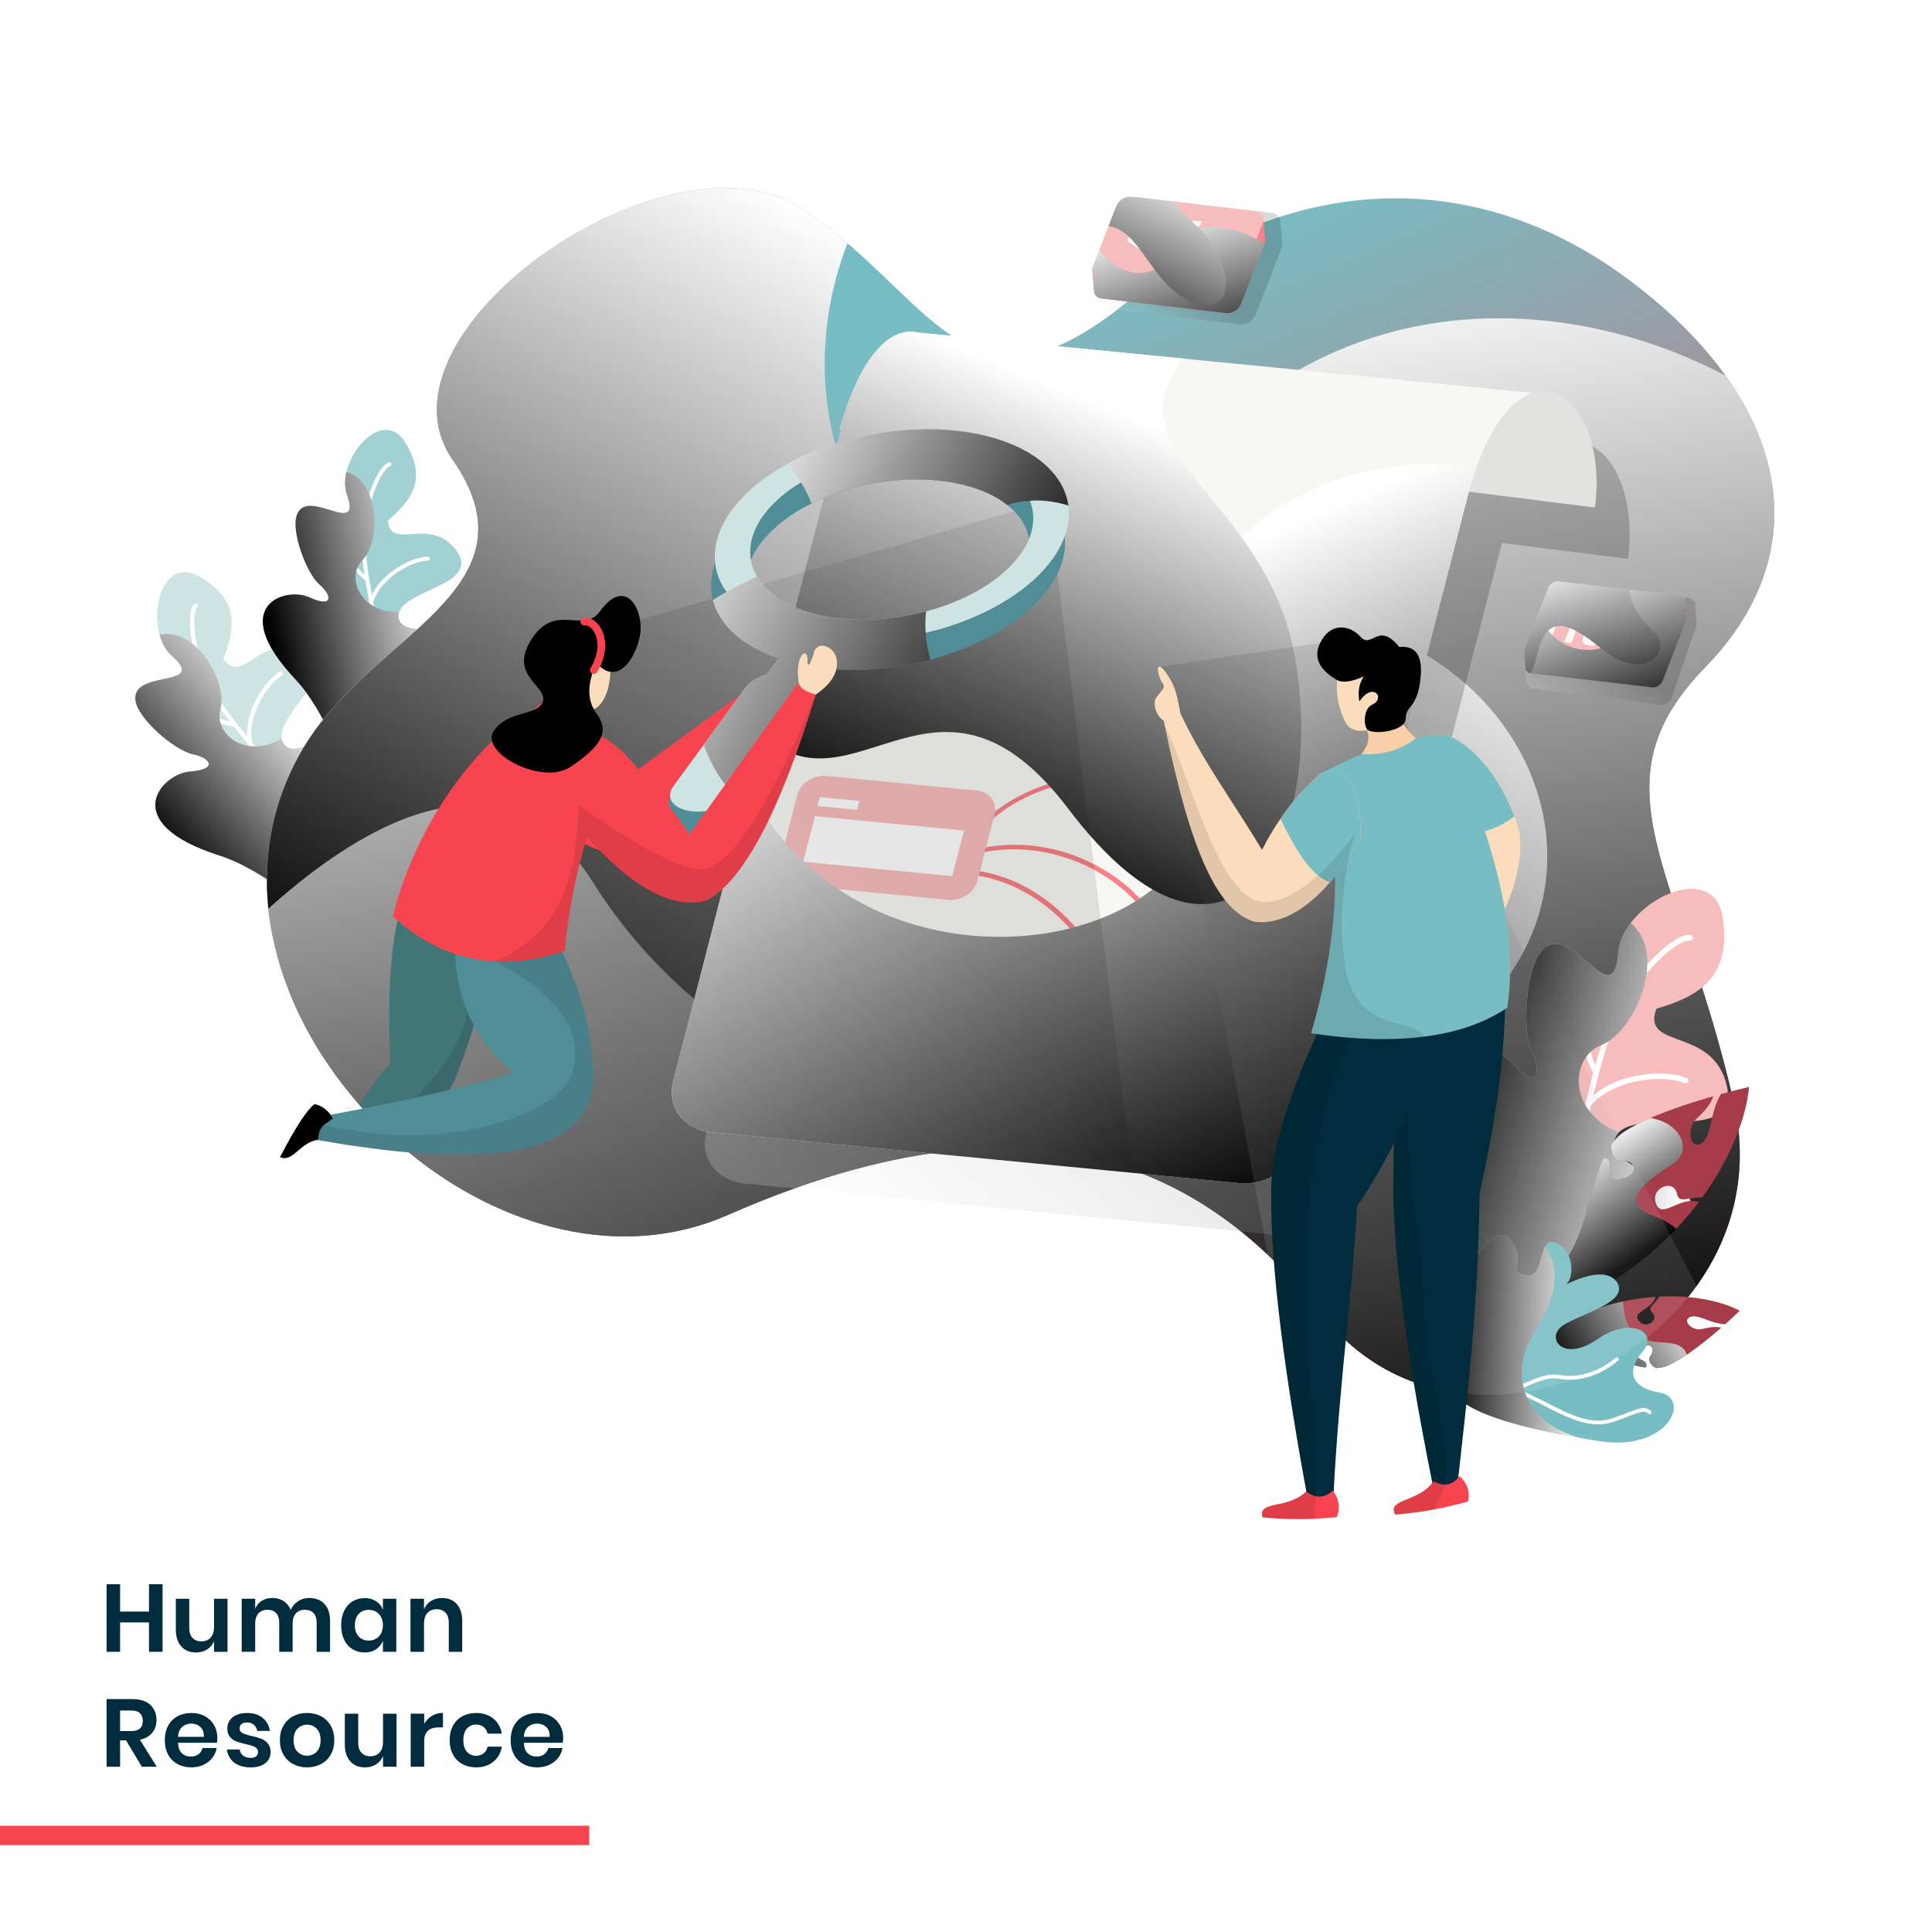 <svg version="1.2" baseProfile="tiny-ps" xmlns="http://www.w3.org/2000/svg" viewBox="0 0 1200 1200" width="171" height="171">
	<title>hrm-ai</title>
	<defs>
		<linearGradient id="grd1" gradientUnits="userSpaceOnUse"  x1="174.308" y1="611.795" x2="271.644" y2="527.243">
			<stop offset="0" stop-color="#000000"  />
			<stop offset="1" stop-color="#ffffff"  />
		</linearGradient>
		<linearGradient id="grd2" gradientUnits="userSpaceOnUse"  x1="192.521" y1="507.287" x2="302.982" y2="483.916">
			<stop offset="0" stop-color="#000000"  />
			<stop offset="1" stop-color="#ffffff"  />
		</linearGradient>
		<linearGradient id="grd3" gradientUnits="userSpaceOnUse"  x1="1000.812" y1="35.061" x2="1261.969" y2="650.389">
			<stop offset="0" stop-color="#78bdc4"  />
			<stop offset="1" stop-color="#f8444f"  />
		</linearGradient>
		<linearGradient id="grd4" gradientUnits="userSpaceOnUse"  x1="230.596" y1="996.601" x2="109.516" y2="292.824">
			<stop offset="0" stop-color="#000000"  />
			<stop offset="1" stop-color="#ffffff"  />
		</linearGradient>
		<linearGradient id="grd5" gradientUnits="userSpaceOnUse"  x1="39.717" y1="542.678" x2="318.414" y2="30.544">
			<stop offset="0" stop-color="#000000"  />
			<stop offset="1" stop-color="#ffffff"  />
		</linearGradient>
		<linearGradient id="grd6" gradientUnits="userSpaceOnUse"  x1="997.526" y1="885.935" x2="1069.931" y2="842.782">
			<stop offset="0" stop-color="#000000"  />
			<stop offset="1" stop-color="#ffffff"  />
		</linearGradient>
		<linearGradient id="grd7" gradientUnits="userSpaceOnUse"  x1="865.491" y1="827.028" x2="1020.292" y2="859.838">
			<stop offset="0" stop-color="#000000"  />
			<stop offset="1" stop-color="#ffffff"  />
		</linearGradient>
		<linearGradient id="grd8" gradientUnits="userSpaceOnUse"  x1="1079.206" y1="738.628" x2="1038.26" y2="677.813">
			<stop offset="0" stop-color="#000000"  />
			<stop offset="1" stop-color="#ffffff"  />
		</linearGradient>
		<linearGradient id="grd9" gradientUnits="userSpaceOnUse"  x1="896.609" y1="901.127" x2="981.528" y2="904.124">
			<stop offset="0" stop-color="#000000"  />
			<stop offset="1" stop-color="#ffffff"  />
		</linearGradient>
		<linearGradient id="grd10" gradientUnits="userSpaceOnUse"  x1="441.081" y1="702.665" x2="725.369" y2="364.655">
			<stop offset="0" stop-color="#ffffff"  />
			<stop offset="1" stop-color="#000000"  />
		</linearGradient>
		<linearGradient id="grd11" gradientUnits="userSpaceOnUse"  x1="487.465" y1="879.649" x2="335.155" y2="526.933">
			<stop offset="0" stop-color="#000000"  />
			<stop offset="1" stop-color="#ffffff"  />
		</linearGradient>
		<linearGradient id="grd12" gradientUnits="userSpaceOnUse"  x1="409.672" y1="472.957" x2="526.175" y2="186.79">
			<stop offset="0" stop-color="#000000"  />
			<stop offset="1" stop-color="#ffffff"  />
		</linearGradient>
		<linearGradient id="grd13" gradientUnits="userSpaceOnUse"  x1="952.17" y1="427.239" x2="979.164" y2="390.191">
			<stop offset="0" stop-color="#ffffff"  />
			<stop offset="1" stop-color="#000000"  />
		</linearGradient>
		<linearGradient id="grd14" gradientUnits="userSpaceOnUse"  x1="959.11" y1="478.069" x2="919.742" y2="376.886">
			<stop offset="0" stop-color="#000000"  />
			<stop offset="1" stop-color="#ffffff"  />
		</linearGradient>
		<linearGradient id="grd15" gradientUnits="userSpaceOnUse"  x1="951.715" y1="466.421" x2="919.649" y2="360.709">
			<stop offset="0" stop-color="#000000"  />
			<stop offset="1" stop-color="#ffffff"  />
		</linearGradient>
		<linearGradient id="grd16" gradientUnits="userSpaceOnUse"  x1="685.465" y1="191.389" x2="710.706" y2="155.079">
			<stop offset="0" stop-color="#ffffff"  />
			<stop offset="1" stop-color="#000000"  />
		</linearGradient>
		<linearGradient id="grd17" gradientUnits="userSpaceOnUse"  x1="688.293" y1="252.241" x2="657.413" y2="150.438">
			<stop offset="0" stop-color="#000000"  />
			<stop offset="1" stop-color="#ffffff"  />
		</linearGradient>
		<linearGradient id="grd18" gradientUnits="userSpaceOnUse"  x1="646.59" y1="195.555" x2="699.146" y2="86.81">
			<stop offset="0" stop-color="#000000"  />
			<stop offset="1" stop-color="#ffffff"  />
		</linearGradient>
		<linearGradient id="grd19" gradientUnits="userSpaceOnUse"  x1="253.724" y1="705.841" x2="494.304" y2="478.429">
			<stop offset="0" stop-color="#ffffff"  />
			<stop offset="1" stop-color="#000000"  />
		</linearGradient>
		<linearGradient id="grd20" gradientUnits="userSpaceOnUse"  x1="573.967" y1="570.445" x2="343.897" y2="450.695">
			<stop offset="0" stop-color="#000000"  />
			<stop offset="1" stop-color="#ffffff"  />
		</linearGradient>
		<linearGradient id="grd21" gradientUnits="userSpaceOnUse"  x1="662.821" y1="405.968" x2="447.172" y2="293.724">
			<stop offset="0" stop-color="#000000"  />
			<stop offset="1" stop-color="#ffffff"  />
		</linearGradient>
		<linearGradient id="grd22" gradientUnits="userSpaceOnUse"  x1="787.83" y1="768.58" x2="816.618" y2="483.61">
			<stop offset="0" stop-color="#ffffff"  />
			<stop offset="1" stop-color="#000000"  />
		</linearGradient>
	</defs>
	<style>
		tspan { white-space:pre }
		.shp0 { fill: #ffffff } 
		.shp1 { fill: #012c3d } 
		.shp2 { fill: #f8444f } 
		.shp3 { fill: #cde4e3 } 
		.shp4 { mix-blend-mode: overlay;fill: url(#grd1) } 
		.shp5 { fill: #a2d1d4 } 
		.shp6 { mix-blend-mode: overlay;fill: url(#grd2) } 
		.shp7 { fill: url(#grd3) } 
		.shp8 { mix-blend-mode: overlay;fill: url(#grd4) } 
		.shp9 { mix-blend-mode: overlay;fill: url(#grd5) } 
		.shp10 { fill: #a63c49 } 
		.shp11 { mix-blend-mode: overlay;fill: url(#grd6) } 
		.shp12 { fill: #f7bcbc } 
		.shp13 { mix-blend-mode: overlay;fill: url(#grd7) } 
		.shp14 { mix-blend-mode: overlay;fill: url(#grd8) } 
		.shp15 { fill: #78bdc4 } 
		.shp16 { mix-blend-mode: overlay;fill: url(#grd9) } 
		.shp17 { opacity: 0.2;mix-blend-mode: multiply;fill: url(#grd10) } 
		.shp18 { fill: #f7f8f3 } 
		.shp19 { fill: #e2e2e0 } 
		.shp20 { fill: #f88086 } 
		.shp21 { fill: #f9cda5 } 
		.shp22 { fill: #fbdcbc } 
		.shp23 { fill: #000000 } 
		.shp24 { mix-blend-mode: overlay;fill: url(#grd11) } 
		.shp25 { mix-blend-mode: overlay;fill: url(#grd12) } 
		.shp26 { opacity: 0.149;mix-blend-mode: multiply;fill: url(#grd13) } 
		.shp27 { mix-blend-mode: overlay;fill: url(#grd14) } 
		.shp28 { mix-blend-mode: overlay;fill: url(#grd15) } 
		.shp29 { opacity: 0.149;mix-blend-mode: multiply;fill: url(#grd16) } 
		.shp30 { mix-blend-mode: overlay;fill: url(#grd17) } 
		.shp31 { mix-blend-mode: overlay;fill: url(#grd18) } 
		.shp32 { opacity: 0.102;mix-blend-mode: multiply;fill: url(#grd19) } 
		.shp33 { fill: #427577 } 
		.shp34 { opacity: 0.102;fill: #000000 } 
		.shp35 { fill: #508d97 } 
		.shp36 { fill: #bfd1cf } 
		.shp37 { opacity: 0.149;fill: #f7f8f3 } 
		.shp38 { mix-blend-mode: overlay;fill: url(#grd20) } 
		.shp39 { mix-blend-mode: overlay;fill: url(#grd21) } 
		.shp40 { fill: #ff9393 } 
		.shp41 { opacity: 0.102;mix-blend-mode: multiply;fill: url(#grd22) } 
		.shp42 { fill: #f9cfaa } 
	</style>
	<g id="Layer 1">
		<g id="&lt;Group&gt;">
			<g id="&lt;Group&gt;">
				<path id="&lt;Path&gt;" class="shp0" d="m1200 0v1200h-1200v-1200h1200z" />
				<g id="&lt;Group&gt;">
					<path id="&lt;Compound Path&gt;" class="shp1" d="m100.99 983.98v41.99h-8.44v-18.26h-17.96v18.26h-8.39v-41.99h8.39v17.01h17.96v-17.01h8.44z" />
					<path id="&lt;Compound Path&gt;" class="shp1" d="m141.32 993.02v32.95h-8.38v-6.66c-0.87 2.22-2.31 3.96-4.31 5.21c-2 1.24-4.31 1.87-6.93 1.87c-3.8 0-6.83-1.25-9.09-3.74c-2.26-2.5-3.39-5.99-3.39-10.47v-19.15h8.33v18.2c0 2.62 0.67 4.65 2.02 6.09c1.35 1.45 3.17 2.17 5.47 2.17c2.42 0 4.34-0.77 5.77-2.32c1.42-1.55 2.14-3.77 2.14-6.66v-17.48h8.38z" />
					<path id="&lt;Compound Path&gt;" class="shp1" d="m201.53 996.26c2.31 2.48 3.47 6 3.47 10.56v19.15h-8.32v-18.2c0-2.54-0.65-4.49-1.93-5.86c-1.29-1.37-3.06-2.05-5.32-2.05c-2.34 0-4.21 0.74-5.6 2.2c-1.39 1.46-2.08 3.61-2.08 6.42v17.48h-8.33v-18.2c0-2.54-0.64-4.49-1.93-5.86c-1.29-1.37-3.06-2.05-5.33-2.05c-2.33 0-4.2 0.74-5.59 2.2c-1.38 1.46-2.07 3.61-2.07 6.42v17.48h-8.39v-32.95h8.39v6.24c0.87-2.14 2.24-3.79 4.13-4.96c1.89-1.17 4.08-1.75 6.57-1.75c2.66 0 4.97 0.63 6.93 1.9c1.96 1.27 3.44 3.09 4.43 5.47c1.03-2.26 2.57-4.05 4.61-5.38c2.04-1.33 4.33-1.99 6.87-1.99c4.01 0 7.17 1.24 9.49 3.72z" />
					<path id="&lt;Compound Path&gt;" fill-rule="evenodd" class="shp1" d="m233.61 994.56c1.99 1.31 3.39 3.07 4.23 5.29v-6.84h8.32v32.95h-8.32v-6.9c-0.84 2.23-2.24 4-4.23 5.33c-1.98 1.33-4.36 1.99-7.14 1.99c-2.77 0-5.27-0.67-7.49-2.02c-2.23-1.35-3.95-3.3-5.2-5.86c-1.25-2.55-1.88-5.56-1.88-9.01c0-3.45 0.62-6.45 1.88-9.01c1.25-2.55 2.98-4.51 5.2-5.85c2.22-1.35 4.72-2.02 7.49-2.02c2.78 0 5.16 0.66 7.14 1.96zm-10.82 7.9c-1.59 1.71-2.38 4.05-2.38 7.02c0 2.98 0.79 5.31 2.38 6.99c1.58 1.69 3.68 2.53 6.3 2.53c2.53 0 4.62-0.86 6.27-2.58c1.65-1.73 2.47-4.04 2.47-6.93c0-2.93-0.83-5.26-2.47-6.98c-1.65-1.72-3.74-2.59-6.27-2.59c-2.63 0-4.72 0.86-6.3 2.55z" />
					<path id="&lt;Compound Path&gt;" class="shp1" d="m283.69 996.29c2.26 2.5 3.39 6.01 3.39 10.53v19.15h-8.33v-18.2c0-2.61-0.67-4.65-2.02-6.09c-1.35-1.45-3.19-2.17-5.53-2.17c-2.38 0-4.28 0.77-5.71 2.32c-1.42 1.55-2.14 3.77-2.14 6.66v17.48h-8.39v-32.95h8.39v6.6c0.87-2.23 2.31-3.96 4.31-5.2c2-1.25 4.31-1.88 6.93-1.88c3.81 0 6.84 1.25 9.1 3.74z" />
					<path id="&lt;Compound Path&gt;" fill-rule="evenodd" class="shp1" d="m88.09 1097.33l-9.81-16.36h-3.69v16.36h-8.39v-41.99h16c4.88 0 8.6 1.19 11.15 3.57c2.55 2.38 3.84 5.51 3.84 9.4c0 3.17-0.88 5.83-2.65 7.97c-1.76 2.14-4.31 3.57-7.64 4.28l10.46 16.77h-9.28zm-13.5-22.13h6.9c4.8 0 7.2-2.12 7.2-6.36c0-2.02-0.59-3.6-1.76-4.73c-1.17-1.13-2.99-1.69-5.44-1.69h-6.9v12.79z" />
					<path id="&lt;Compound Path&gt;" fill-rule="evenodd" class="shp1" d="m134.72 1082.46h-24.15c0.12 2.94 0.91 5.1 2.38 6.49c1.47 1.39 3.29 2.08 5.47 2.08c1.95 0 3.56-0.47 4.85-1.43c1.29-0.95 2.11-2.24 2.47-3.87h8.86c-0.44 2.31-1.37 4.36-2.79 6.19c-1.43 1.83-3.26 3.26-5.5 4.28c-2.24 1.03-4.73 1.55-7.47 1.55c-3.21 0-6.07-0.69-8.57-2.05c-2.5-1.36-4.44-3.32-5.83-5.86c-1.39-2.54-2.08-5.53-2.08-8.98c0-3.45 0.69-6.45 2.08-9.01c1.39-2.55 3.33-4.51 5.83-5.85c2.5-1.35 5.36-2.02 8.57-2.02c3.25 0 6.09 0.67 8.53 2.02c2.44 1.35 4.32 3.21 5.65 5.56c1.33 2.36 1.99 5.04 1.99 8.06c0 0.83-0.09 1.78-0.29 2.85zm-10.27-9.81c-1.52-1.39-3.4-2.09-5.61-2.09c-2.26 0-4.17 0.7-5.71 2.09c-1.55 1.38-2.4 3.43-2.56 6.12h16c0.12-2.7-0.59-4.74-2.12-6.12z" />
					<path id="&lt;Compound Path&gt;" class="shp1" d="m163.14 1067c2.42 2.02 3.93 4.72 4.52 8.09h-7.85c-0.32-1.58-1.03-2.86-2.13-3.81c-1.11-0.95-2.56-1.43-4.35-1.43c-1.43 0-2.54 0.34-3.33 1.01c-0.8 0.67-1.19 1.59-1.19 2.74c0 0.91 0.32 1.65 0.95 2.2c0.63 0.55 1.42 0.99 2.38 1.31c0.95 0.32 2.31 0.7 4.1 1.13c2.5 0.55 4.52 1.14 6.09 1.76c1.57 0.61 2.92 1.58 4.04 2.91c1.13 1.34 1.7 3.13 1.7 5.38c0 2.82-1.1 5.1-3.3 6.84c-2.2 1.75-5.17 2.62-8.89 2.62c-4.28 0-7.72-0.96-10.29-2.88c-2.58-1.93-4.14-4.67-4.7-8.24h8.03c0.2 1.62 0.91 2.91 2.14 3.84c1.23 0.93 2.84 1.4 4.82 1.4c1.42 0 2.51-0.35 3.27-1.04c0.76-0.69 1.13-1.59 1.13-2.71c0-0.95-0.33-1.72-0.98-2.31c-0.66-0.59-1.47-1.05-2.44-1.36c-0.97-0.32-2.34-0.7-4.13-1.14c-2.46-0.55-4.45-1.11-5.98-1.69c-1.52-0.57-2.83-1.5-3.92-2.77c-1.1-1.27-1.63-3.02-1.63-5.24c0-2.85 1.09-5.17 3.27-6.96c2.18-1.78 5.19-2.67 9.04-2.67c4 0 7.21 1.01 9.63 3.04z" />
					<path id="&lt;Compound Path&gt;" fill-rule="evenodd" class="shp1" d="m199.39 1065.99c2.55 1.35 4.56 3.3 6.04 5.85c1.46 2.56 2.2 5.57 2.2 9.01c0 3.45-0.73 6.45-2.2 8.98c-1.47 2.54-3.48 4.49-6.04 5.86c-2.56 1.37-5.45 2.05-8.66 2.05c-3.21 0-6.09-0.69-8.65-2.05c-2.56-1.36-4.57-3.32-6.04-5.86c-1.47-2.54-2.2-5.53-2.2-8.98c0-3.45 0.73-6.45 2.2-9.01c1.46-2.55 3.47-4.51 6.04-5.85c2.55-1.35 5.44-2.02 8.65-2.02c3.21 0 6.1 0.67 8.66 2.02zm-14.6 7.71c-1.63 1.64-2.44 4.03-2.44 7.16c0 3.13 0.81 5.53 2.44 7.17c1.62 1.64 3.6 2.46 5.94 2.46c2.34 0 4.32-0.82 5.95-2.46c1.62-1.65 2.44-4.04 2.44-7.17c0-3.13-0.81-5.52-2.44-7.16c-1.63-1.65-3.61-2.47-5.95-2.47c-2.34 0-4.32 0.82-5.94 2.47z" />
					<path id="&lt;Compound Path&gt;" class="shp1" d="m246.28 1064.39v32.95h-8.38v-6.66c-0.88 2.22-2.31 3.96-4.31 5.21c-2 1.24-4.31 1.87-6.93 1.87c-3.8 0-6.84-1.25-9.1-3.74c-2.26-2.5-3.39-5.99-3.39-10.47v-19.15h8.32v18.2c0 2.62 0.68 4.65 2.03 6.09c1.35 1.45 3.17 2.17 5.47 2.17c2.41 0 4.34-0.77 5.77-2.32c1.43-1.55 2.14-3.77 2.14-6.66v-17.48h8.38z" />
					<path id="&lt;Compound Path&gt;" class="shp1" d="m268.35 1065.72c2.02-1.21 4.28-1.81 6.78-1.81v8.98h-2.44c-6.15 0-9.22 2.86-9.22 8.57v15.88h-8.39v-32.95h8.39v6.3c1.23-2.1 2.85-3.76 4.88-4.97z" />
					<path id="&lt;Compound Path&gt;" class="shp1" d="m306.39 1067.41c2.83 2.3 4.6 5.44 5.32 9.4h-8.86c-0.36-1.75-1.17-3.12-2.44-4.13c-1.27-1.01-2.88-1.52-4.82-1.52c-2.22 0-4.07 0.82-5.56 2.47c-1.49 1.65-2.23 4.05-2.23 7.22c0 3.18 0.74 5.58 2.23 7.23c1.49 1.64 3.34 2.47 5.56 2.47c1.94 0 3.55-0.51 4.82-1.52c1.27-1.01 2.08-2.39 2.44-4.14h8.86c-0.72 3.97-2.49 7.1-5.32 9.4c-2.84 2.3-6.38 3.45-10.62 3.45c-3.21 0-6.07-0.69-8.57-2.05c-2.5-1.36-4.44-3.32-5.83-5.86c-1.39-2.54-2.08-5.53-2.08-8.98c0-3.45 0.69-6.45 2.08-9.01c1.39-2.55 3.33-4.51 5.83-5.85c2.5-1.35 5.36-2.02 8.57-2.02c4.24 0 7.78 1.15 10.62 3.45z" />
					<path id="&lt;Compound Path&gt;" fill-rule="evenodd" class="shp1" d="m349.52 1082.46h-24.14c0.12 2.94 0.91 5.1 2.38 6.49c1.46 1.39 3.29 2.08 5.47 2.08c1.94 0 3.55-0.47 4.84-1.43c1.29-0.95 2.11-2.24 2.47-3.87h8.86c-0.43 2.31-1.37 4.36-2.79 6.19c-1.42 1.83-3.26 3.26-5.5 4.28c-2.24 1.03-4.72 1.55-7.47 1.55c-3.21 0-6.06-0.69-8.56-2.05c-2.5-1.36-4.44-3.32-5.83-5.86c-1.39-2.54-2.08-5.53-2.08-8.98c0-3.45 0.69-6.45 2.08-9.01c1.39-2.55 3.33-4.51 5.83-5.85c2.5-1.35 5.35-2.02 8.56-2.02c3.25 0 6.1 0.67 8.54 2.02c2.44 1.35 4.32 3.21 5.65 5.56c1.32 2.36 1.99 5.04 1.99 8.06c0 0.83-0.11 1.78-0.3 2.85zm-10.25-9.81c-1.53-1.39-3.4-2.09-5.63-2.09c-2.26 0-4.16 0.7-5.71 2.09c-1.55 1.38-2.4 3.43-2.55 6.12h16c0.12-2.7-0.59-4.74-2.11-6.12z" />
				</g>
				<path id="&lt;Path&gt;" class="shp2" d="m366 1146h-366v-12h366v12z" />
			</g>
			<g id="Human Resource 2 ">
				<g id="&lt;Group&gt;">
					<g id="&lt;Group&gt;">
						<path id="&lt;Path&gt;" class="shp3" d="m106.7 407.3c-3.64-3.21-6.16-7.85-7.57-13.01c-5.6-19.85 4.17-47.78 24.78-36.11c24.67 13.96 22.32 31.49 14.97 50.84c11.36 17.84 22.8-16.78 49.56-4.5c25.11 11.55-15.95 38.25-13.51 54.05c0.13 1.02 0.47 1.99 1.02 2.91c9.04 15.26 42.76-23.92 49.07-6.11c6.94 19.54-28.97 45.2-8.49 55.55c20.17 10.17 18.56 21.71-12.3 61.63c-0.48 0.65-0.97 1.31-1.49 1.94c-0.3-0.26-0.71-0.64-1.23-1.13c-6.6-5.88-38.27-33.37-64.96-41.9c-64.36-20.46-36.11-50.93-18.53-52.28c17.58-1.35 12.82-8.43 1.8-10.68c-11.01-2.24-34.4-22-35.74-33.74c-2.21-19.22 45.59-7.18 22.63-27.47z" />
						<path id="&lt;Path&gt;" class="shp0" d="m121.71 410.11c-0.98-3.86-1.71-7.32-2.27-10.41c-3.68-20.25 0.85-24.37 1.48-24.81c0.57-0.42 1.35-0.32 1.77 0.25c0.44 0.53 0.38 1.32-0.14 1.82c-0.06 0.02-4.33 4.2 0.11 25.57c0.45 2.13 0.97 4.44 1.6 6.93c2.35 9.15 7.11 18.07 13.26 27.02c0.04 0.02 0.04 0.02 0.02 0.06c4.72 6.97 10.3 13.94 16.11 21.05c-1.31-17.23 11.74-35.63 20.17-40.28c0.64-0.34 1.45-0.13 1.8 0.51c0.34 0.64 0.09 1.44-0.55 1.78c-8.76 4.84-22.11 25.33-18.25 41.91c0.13 0.15 0.25 0.3 0.38 0.46c0.44 0.53 0.88 1.07 1.32 1.6c8.96 10.98 18.27 22.49 26.14 35.16c0.07-11.11 6.81-16.41 12.91-21.13c3.14-2.51 6.15-4.84 7.99-7.78c0.38-0.65 1.19-0.82 1.79-0.46l0.04 0.02c0.61 0.37 0.77 1.21 0.4 1.82c-2.12 3.35-5.26 5.86-8.63 8.46c-6.73 5.26-13.68 10.7-11.46 24.14c1.97 3.38 3.8 6.85 5.5 10.41l0.02 0.06c0.01 0.04 0.03 0.08 0.04 0.12c8.13 16.98 12.94 36 10.94 58.17c-0.05 0.65-0.12 1.35-0.18 2.04c-0.09 0.73-0.75 1.26-1.45 1.19c-0.18-0.03-0.4-0.08-0.54-0.19c-0.43-0.24-0.68-0.74-0.65-1.25c0.04-0.32 0.05-0.65 0.09-0.97c2.18-21.94-2.52-40.87-10.55-57.75c-10.24-12.66-20.33-11.02-31.98-9.01c-7.03 1.17-14.32 2.37-22.3 0.7c-9.68-2.09-15.38-4.47-18.76-6.51c-4.12-2.46-4.78-4.44-4.85-4.81c-0.17-0.7 0.25-1.43 0.91-1.62c0.7-0.17 1.43 0.25 1.6 0.95c0.04 0.02 2.07 5.21 21.64 9.38c7.51 1.65 14.56 0.45 21.34-0.69c9.81-1.67 19.23-3.22 28.47 3.98c-8.97-16.29-20.73-30.73-31.84-44.35c-0.06-0.08-0.12-0.15-0.19-0.23c-3.34-4.09-6.66-8.12-9.8-12.12c-2.98-0.46-5.7-1.18-8.14-2.08c-4.83-1.71-8.71-4.06-12.34-6.21c-5.37-3.21-9.63-5.78-15-5.22c-0.25 0.03-0.57-0.01-0.8-0.16c-0.34-0.2-0.58-0.55-0.62-1c-0.07-0.71 0.41-1.36 1.16-1.41c9.64-1.07 15.94 6.56 26.96 10.97c1.95 0.82 4.07 1.47 6.39 2.02c-2.05-2.65-4.01-5.3-5.87-7.96c-7.02-9.92-12.6-19.83-15.22-30.11z" />
						<path id="&lt;Path&gt;" class="shp4" d="m106.7 407.3c-3.64-3.21-6.16-7.85-7.57-13.01c7.32-1.71 14.32 0.77 20.31 5.41c1.11 0.88 2.19 1.8 3.23 2.83c9.49 9.24 15.58 23.76 14.86 33.96c0.04 0.02 0.04 0.02 0.02 0.06c-0.1 1.31-0.3 2.52-0.62 3.68c-0.56 2.02-0.71 3.98-0.52 5.94c0.08 1 0.29 2.06 0.63 3.03c2.08 7.15 8.94 12.99 17.95 14.2c1.15 0.13 2.32 0.21 3.54 0.18c5.09 0.05 10.73-1.45 16.41-5.01c0.13 1.02 0.47 1.99 1.02 2.91c9.04 15.26 42.76-23.92 49.07-6.11c6.94 19.54-28.97 45.2-8.49 55.55c20.17 10.17 18.56 21.71-12.3 61.63c-0.05 0.65-0.12 1.35-0.18 2.04c-0.09 0.73-0.75 1.26-1.45 1.19c-0.18-0.03-0.4-0.08-0.54-0.19c-0.43-0.24-0.68-0.74-0.65-1.25c0.04-0.32 0.05-0.65 0.09-0.97c-6.6-5.88-38.27-33.37-64.96-41.9c-64.36-20.46-36.11-50.93-18.53-52.28c17.58-1.35 12.82-8.43 1.8-10.68c-11.01-2.24-34.4-22-35.74-33.74c-2.21-19.22 45.59-7.18 22.63-27.47z" />
					</g>
					<g id="&lt;Group&gt;">
						<path id="&lt;Path&gt;" class="shp5" d="m215.49 307.21c-1.52-4.27-1.47-9.2-0.29-14.05c4.43-18.74 25.05-37.11 36.58-18.24c13.81 22.56 3.96 35.81-10.81 48.28c1.2 19.7 26.21-3.37 42.48 18.78c15.26 20.8-30.34 24-35.51 37.99c-0.36 0.89-0.52 1.84-0.49 2.84c0.46 16.55 45.73-0.15 42.82 17.24c-3.18 19.09-44.12 23.76-32.1 41.49c11.85 17.44 5.32 26.13-37.96 44.72c-0.69 0.31-1.38 0.63-2.1 0.91c-0.13-0.35-0.29-0.84-0.5-1.48c-2.72-7.79-16.12-44.57-34.03-63.63c-43.26-45.86-6.4-57.92 8.56-51.06c14.96 6.86 14.28-1.08 6.31-7.9c-7.97-6.82-18.11-33.54-13.89-43.73c6.9-16.69 40.46 14.8 30.91-12.17z" />
						<path id="&lt;Path&gt;" class="shp0" d="m226.46 316.3c0.95-3.6 1.92-6.75 2.87-9.53c6.17-18.2 11.73-19.5 12.45-19.58c0.66-0.08 1.24 0.35 1.33 1.01c0.12 0.63-0.29 1.25-0.94 1.43c-0.06-0.01-5.44 1.47-11.49 20.92c-0.6 1.94-1.22 4.06-1.84 6.38c-2.23 8.53-2.38 17.97-1.42 28.06c0.02 0.03 0.02 0.03-0.01 0.06c0.69 7.82 2.09 16.04 3.61 24.48c6.73-14.65 25.73-23.76 34.71-23.73c0.68 0.01 1.24 0.56 1.24 1.23c-0.01 0.67-0.58 1.21-1.26 1.2c-9.34-0.02-29.52 10.66-33.88 25.94c0.03 0.18 0.07 0.36 0.1 0.54c0.12 0.63 0.23 1.27 0.35 1.9c2.34 13.02 4.72 26.63 5.41 40.54c5.09-9.04 12.99-10.31 20.11-11.39c3.7-0.63 7.21-1.16 10.05-2.73c0.61-0.36 1.34-0.13 1.67 0.44l0.02 0.03c0.33 0.57 0.08 1.33-0.5 1.66c-3.25 1.78-6.95 2.4-10.88 3c-7.87 1.24-16.02 2.54-20.28 14.51c0.07 3.65 0 7.32-0.22 10.99l-0.01 0.06c-0.01 0.04-0.01 0.08-0.02 0.12c-1.06 17.54-5.75 35.24-17.42 52.43c-0.34 0.51-0.71 1.05-1.07 1.58c-0.4 0.56-1.18 0.69-1.72 0.32c-0.13-0.11-0.29-0.25-0.35-0.4c-0.24-0.39-0.22-0.91 0.04-1.32c0.18-0.24 0.34-0.51 0.52-0.75c11.72-16.92 16.45-34.5 17.55-51.91c-2.63-14.97-11.6-18.2-22.02-21.84c-6.27-2.23-12.76-4.56-18.52-9.54c-6.96-6.09-10.52-10.62-12.37-13.81c-2.25-3.87-1.89-5.79-1.78-6.13c0.18-0.65 0.85-1.05 1.48-0.91c0.65 0.18 1.05 0.85 0.88 1.5c0.02 0.03-0.67 5.19 13.41 17.46c5.38 4.75 11.68 6.96 17.73 9.1c8.76 3.08 17.15 6.08 21.44 16.15c0.06-17.35-3-34.47-5.9-50.63c-0.02-0.09-0.03-0.18-0.05-0.27c-0.87-4.85-1.76-9.65-2.51-14.34c-2.23-1.72-4.11-3.55-5.71-5.39c-3.17-3.59-5.27-7.26-7.26-10.66c-2.93-5.05-5.25-9.08-9.87-11.05c-0.22-0.09-0.46-0.27-0.58-0.49c-0.19-0.32-0.22-0.71-0.05-1.09c0.26-0.61 0.95-0.92 1.59-0.63c8.35 3.49 10.04 12.58 17.03 21.17c1.22 1.55 2.66 3.05 4.3 4.54c-0.48-3.09-0.87-6.15-1.18-9.16c-1.23-11.28-1.3-21.89 1.22-31.47z" />
						<path id="&lt;Path&gt;" class="shp6" d="m215.49 307.21c-1.52-4.27-1.47-9.2-0.29-14.05c6.75 1.92 11.34 7.12 14.13 13.62c0.5 1.22 0.98 2.46 1.35 3.77c3.57 11.84 1.95 26.45-3.26 34.44c0.02 0.03 0.02 0.03-0.01 0.06c-0.67 1.02-1.39 1.92-2.18 2.72c-1.37 1.39-2.38 2.93-3.12 4.62c-0.38 0.86-0.7 1.81-0.86 2.76c-1.54 6.78 1.41 14.65 8.21 19.72c0.88 0.62 1.8 1.22 2.81 1.75c4.14 2.34 9.41 3.67 15.66 3.35c-0.36 0.89-0.52 1.84-0.49 2.84c0.46 16.55 45.73-0.15 42.82 17.24c-3.18 19.09-44.12 23.76-32.1 41.49c11.85 17.44 5.32 26.13-37.96 44.72c-0.34 0.51-0.71 1.05-1.07 1.58c-0.4 0.56-1.18 0.69-1.72 0.32c-0.13-0.11-0.29-0.25-0.35-0.4c-0.24-0.39-0.22-0.91 0.04-1.32c0.18-0.24 0.34-0.51 0.52-0.75c-2.72-7.79-16.12-44.57-34.03-63.63c-43.26-45.86-6.4-57.92 8.56-51.06c14.96 6.86 14.28-1.08 6.31-7.9c-7.97-6.82-18.11-33.54-13.89-43.73c6.9-16.69 40.46 14.8 30.91-12.17z" />
					</g>
				</g>
				<g id="&lt;Group&gt;">
					<path id="&lt;Path&gt;" class="shp7" d="m1076.9 684.76c33.25 145.41-165.03 247.83-256.69 130.83c-34.71-44.33-73.69-73.5-117.13-88.98c-71.46-25.54-154.97-14.08-251.27 28.15c-66.5 29.17-141.59 7.39-198.09-39.11c-4.27-3.5-8.47-7.13-12.48-10.96c-2.1-1.91-4.14-3.89-6.12-5.86c-4.08-4.01-8.02-8.22-11.85-12.48c-1.66-1.91-3.31-3.82-4.9-5.8c-0.64-0.7-1.21-1.4-1.72-2.1c-1.53-1.85-2.99-3.69-4.46-5.61c-0.51-0.64-0.96-1.21-1.4-1.85c-1.27-1.66-2.55-3.38-3.76-5.16c-1.47-2.04-2.93-4.2-4.39-6.31c-2.99-4.39-5.8-8.92-8.41-13.5c-0.76-1.27-1.46-2.55-2.17-3.82c-0.06-0.06-0.13-0.13-0.13-0.26c-1.08-1.85-2.04-3.69-2.99-5.54c-2.23-4.27-4.27-8.54-6.24-12.93c-0.38-1.02-0.83-2.04-1.27-3.06c-0.26-0.57-0.51-1.21-0.76-1.85c-0.76-1.85-1.47-3.63-2.17-5.48c-0.77-2.04-1.53-4.08-2.23-6.12c-0.25-0.76-0.51-1.53-0.76-2.29c-0.89-2.55-1.66-5.03-2.36-7.58c-0.7-2.42-1.4-4.84-1.91-7.2c-0.89-3.44-1.66-6.94-2.36-10.45c-0.45-2.23-0.83-4.52-1.15-6.88c-0.38-2.36-0.7-4.71-0.96-7.13c0-0.32 0-0.7-0.13-1.08c-0.06-0.38-0.06-0.76-0.06-1.15c-0.25-2.36-0.45-4.71-0.57-7.13v-0.45c-0.19-2.8-0.25-5.6-0.25-8.41c0-16.43 2.36-32.87 7.52-48.98c0.51-1.78 1.15-3.57 1.78-5.35c3.82-10.64 8.85-21.08 15.22-31.34c12.55-20.13 30.57-36.75 48.28-52.36c41.72-36.75 81.46-67.52 42.67-123.44c-55.29-79.55 135.09-211.14 217.45-155.86c10.06 6.75 19.24 13.95 27.71 21.21c60.64 52.04 86.43 107.39 173.56 36.5c99.36-80.7 215.92-86.37 313.37-12.61c24.52 18.54 44.08 38.22 58.6 58.47c43.12 60.38 40.89 125.86-12.74 180.95c-71.65 73.57-15.54 124.97 17.71 270.32z" />
					<path id="&lt;Path&gt;" class="shp8" d="m1076.9 684.76c9.94 43.38-0.76 82.93-23.12 113.95c-52.42 73.06-169.23 98.98-233.56 16.88c-10.57-13.44-21.47-25.54-32.8-36.24c-25.99-24.52-54.08-41.97-84.33-52.74c-71.46-25.54-154.97-14.08-251.27 28.15c-66.5 29.17-141.59 7.39-198.09-39.11c-4.27-3.5-8.47-7.13-12.48-10.96c-2.1-1.91-4.14-3.89-6.12-5.86c-4.08-4.01-8.02-8.22-11.85-12.48c-1.66-1.91-3.31-3.82-4.9-5.8c-0.64-0.7-1.21-1.4-1.72-2.1c-1.53-1.85-2.99-3.69-4.46-5.61c-0.51-0.64-0.96-1.21-1.4-1.85c-1.27-1.66-2.55-3.38-3.76-5.16c-1.47-2.04-2.93-4.2-4.39-6.31c-2.99-4.39-5.8-8.92-8.41-13.5c-0.76-1.27-1.46-2.55-2.17-3.82c-0.06-0.06-0.13-0.13-0.13-0.26c-1.08-1.85-2.04-3.69-2.99-5.54c-2.23-4.27-4.27-8.54-6.24-12.93c-0.38-1.02-0.83-2.04-1.27-3.06c-0.26-0.57-0.51-1.21-0.76-1.85c-0.76-1.85-1.47-3.63-2.17-5.48c-0.77-2.04-1.53-4.08-2.23-6.12c-0.25-0.76-0.51-1.53-0.76-2.29c-0.89-2.55-1.66-5.03-2.36-7.58c-0.7-2.42-1.4-4.84-1.91-7.2c-0.89-3.44-1.66-6.94-2.36-10.45c-0.45-2.23-0.83-4.52-1.15-6.88c-0.38-2.36-0.7-4.71-0.96-7.13c0-0.32 0-0.7-0.13-1.08c-0.06-0.38-0.06-0.76-0.06-1.15c-0.25-2.36-0.45-4.71-0.57-7.13v-0.45c-0.19-2.8-0.25-5.6-0.25-8.41c0-16.43 2.36-32.87 7.52-48.98c0.51-1.78 1.15-3.57 1.78-5.35c3.82-10.64 8.85-21.08 15.22-31.34c12.55-20.13 30.57-36.75 48.28-52.36c33.44 2.23 67.71 15.54 95.86 41.59c3.44 3.12 6.75 6.43 10 10c81.97 89.55 205.86 71.15 316.94-67.9c0.25-0.32 0.45-0.57 0.7-0.89c14.65-18.41 29.04-38.92 43.12-61.53c97.26-156.43 258.41-154.33 366.75-97.01c43.12 60.38 40.89 125.86-12.74 180.95c-71.65 73.57-15.54 124.97 17.71 270.32z" />
					<path id="&lt;Path&gt;" class="shp9" d="m857.99 666.22c-193.95 81.97-397.9 28.09-489.74-118.28c-55.03-87.71-141.27-37.77-201.59 16.43c-3.5-34.65 3.18-70.06 23.63-102.8c12.55-20.13 30.57-36.75 48.28-52.36c41.72-36.75 81.46-67.52 42.67-123.44c-55.29-79.55 135.09-211.14 217.45-155.86c10.06 6.75 19.24 13.95 27.71 21.21c-46.62 119.55 21.27 275.09 212.55 235.41c210.38-43.69 312.99 197.71 119.04 279.68z" />
				</g>
				<g id="&lt;Group&gt;">
					<g id="&lt;Group&gt;">
						<path id="&lt;Path&gt;" class="shp10" d="m1007.93 808.38c6.87-1.49 13.67-2.45 20.28-2.86c-1.85 8-14.6 8.93-10.47 14.64c4.3 6.08 13.2-0.46 8.42-4.97c-3.01-2.92 0.77-4.34 4.63-9.87c20.08-0.99 38.19 2.63 49.8 8.81c-2.4 2.36-5.42 5.16-9.04 8.39c-9.17-0.38-16.64-6.41-21.54-4.58c-5.76 2.2 1.21 9.14 7.27 7.5c3.65-0.99 8.84-1.77 11.76-0.74c-6.08 5.35-13.76 11.63-21.28 16.69l-0.05 0.03c-4.07 2.74-8.07 5.08-11.66 6.67c-2.37 1.04-4.91 1.5-7.52 1.65c-3.4-1.75-5.33-5.12-3.32-7.72c3.46-4.48-0.56-9.3-5.99-4.25c-1.82 1.64-5.41 4.06 0.59 6.98c3.31 1.6 3.27 3.3 2.17 4.67c-15.5-2.24-33.7-13.24-51.21-9.25c-15.42 3.51-21.61 2.11-18.57-4.21c16.72-14.67 36.43-23.35 55.73-27.57z" />
						<path id="&lt;Path&gt;" class="shp11" d="m1007.93 808.38c1.1 5.87 0.57 13.26 6.98 19.67c10.22 10.32 28.07 0.74 32.85 13.32l-0.05 0.03c-4.07 2.74-8.07 5.08-11.66 6.67c-2.37 1.04-4.91 1.5-7.52 1.65c-3.4-1.75-5.33-5.12-3.32-7.72c3.46-4.48-0.56-9.3-5.99-4.25c-1.82 1.64-5.41 4.06 0.59 6.98c3.31 1.6 3.27 3.3 2.17 4.67c-15.5-2.24-33.7-13.24-51.21-9.25c-15.42 3.51-21.61 2.11-18.57-4.21c16.72-14.67 36.43-23.35 55.73-27.57z" />
					</g>
					<g id="&lt;Group&gt;">
						<path id="&lt;Path&gt;" class="shp12" d="m1005.21 591.51c0.48-6.34 3.35-12.64 7.63-18.2c16.34-21.53 53.26-33.37 57.33-2.59c4.88 36.82-15.3 48.21-41.35 55.8c-9.68 25.97 35.55 10.59 43.83 48.28c7.75 35.38-52.6 13.53-67.19 28.54c-0.97 0.94-1.72 2.06-2.24 3.37c-8.82 21.5 58.78 25.83 45.14 46.49c-14.95 22.69-70.14 5.39-64.8 34.98c5.29 29.13-8.05 36.56-74.16 35.8c-1.07 0.01-2.13 0.02-3.21-0.03c0.04-0.52 0.1-1.25 0.2-2.18c0.93-11.54 4.68-66.37-7.47-101.03c-29.42-83.47 24.75-77.98 40.04-60.66c15.29 17.32 18.94 6.75 12.59-6.54c-6.35-13.29-4.16-53.35 7.06-64.02c18.35-17.49 43.5 42.01 46.59 1.98z" />
						<path id="&lt;Path&gt;" class="shp0" d="m1014.12 609.42c3.26-4.08 6.3-7.57 9.1-10.59c18.28-19.84 26.15-18.35 27.12-18.04c0.89 0.27 1.4 1.16 1.13 2.05c-0.21 0.88-1.09 1.44-2.01 1.3c-0.07-0.04-7.81-1.21-26.65 20.31c-1.87 2.16-3.87 4.52-5.99 7.14c-7.71 9.68-13.28 21.71-17.79 35.21c0.01 0.06 0.01 0.06-0.04 0.07c-3.56 10.43-6.44 21.78-9.3 33.47c16.98-14.97 46.54-15.86 58.05-10.71c0.86 0.39 1.28 1.42 0.89 2.28c-0.39 0.86-1.44 1.22-2.3 0.83c-11.97-5.34-43.95-3.13-58.24 14.01c-0.06 0.25-0.12 0.5-0.18 0.75c-0.21 0.88-0.42 1.76-0.63 2.64c-4.4 18.04-9.1 36.86-16.13 55.1c11.67-8.7 22.54-5.83 32.29-3.18c5.11 1.3 9.92 2.62 14.45 2.22c0.98-0.11 1.8 0.59 1.89 1.52l0.01 0.06c0.1 0.93-0.66 1.75-1.59 1.85c-5.18 0.43-10.28-0.87-15.67-2.35c-10.81-2.88-22-5.86-34.29 7.08c-1.98 4.73-4.16 9.39-6.54 13.97l-0.04 0.07c-0.03 0.05-0.06 0.09-0.09 0.14c-11.33 21.91-27.43 41.95-52.19 57.37c-0.72 0.46-1.5 0.94-2.28 1.42c-0.83 0.49-1.91 0.21-2.39-0.57c-0.11-0.21-0.23-0.48-0.23-0.72c-0.09-0.63 0.23-1.3 0.8-1.67c0.37-0.2 0.72-0.46 1.09-0.67c24.67-15.04 40.75-34.91 52.06-56.63c5.15-20.71-4.53-29.96-15.83-40.56c-6.77-6.43-13.78-13.1-18.34-22.78c-5.46-11.77-7.46-19.61-8.01-24.76c-0.68-6.25 0.87-8.5 1.2-8.88c0.6-0.73 1.7-0.87 2.41-0.32c0.73 0.6 0.87 1.7 0.27 2.43c0.01 0.06-3.82 6.28 7.28 30.03c4.2 9.16 11.03 15.58 17.57 21.77c9.49 8.94 18.55 17.57 18.32 32.92c9.95-22.24 15.77-45.94 21.24-68.33c0.03-0.13 0.06-0.25 0.09-0.38c1.64-6.73 3.23-13.38 4.94-19.83c-1.88-3.48-3.26-6.89-4.26-10.16c-2.02-6.41-2.63-12.32-3.25-17.8c-0.89-8.15-1.56-14.64-6.38-19.8c-0.23-0.24-0.44-0.61-0.46-0.96c-0.06-0.52 0.12-1.03 0.56-1.43c0.68-0.63 1.75-0.64 2.39 0.1c8.73 9.24 5.73 21.85 9.81 36.86c0.68 2.69 1.68 5.42 2.93 8.27c1.15-4.24 2.38-8.38 3.7-12.42c4.83-15.18 10.79-28.84 19.48-39.69z" />
						<path id="&lt;Path&gt;" class="shp13" d="m1005.21 591.51c0.48-6.34 3.35-12.64 7.63-18.2c7.57 6.3 10.5 15.59 10.38 25.52c-0.05 1.85-0.15 3.71-0.42 5.61c-2.16 17.22-12.55 35.06-23.78 42.35c0.01 0.06 0.01 0.06-0.04 0.07c-1.44 0.93-2.87 1.68-4.34 2.25c-2.55 1.01-4.72 2.4-6.63 4.15c-0.98 0.88-1.92 1.93-2.67 3.05c-5.83 7.82-6.53 19.6-0.68 29.98c0.78 1.3 1.61 2.59 2.61 3.84c3.97 5.36 9.99 10.07 18.19 13.21c-0.97 0.94-1.72 2.06-2.24 3.37c-8.82 21.5 58.78 25.83 45.14 46.49c-14.95 22.69-70.14 5.39-64.8 34.98c5.29 29.13-8.05 36.56-74.16 35.8c-0.72 0.46-1.5 0.94-2.28 1.42c-0.83 0.49-1.91 0.21-2.39-0.57c-0.11-0.21-0.23-0.48-0.23-0.72c-0.09-0.63 0.23-1.3 0.8-1.67c0.37-0.2 0.72-0.46 1.09-0.67c0.93-11.54 4.68-66.37-7.47-101.03c-29.42-83.47 24.75-77.98 40.04-60.66c15.29 17.32 18.94 6.75 12.59-6.54c-6.35-13.29-4.16-53.35 7.06-64.02c18.35-17.49 43.5 42.01 46.59 1.98z" />
					</g>
					<g id="&lt;Group&gt;">
						<path id="&lt;Path&gt;" class="shp10" d="m1007.63 721.09c-4.74 0.41-7.45-4.66-6.82-10.24c2.23-3.1 4.88-5.79 8.09-7.95c4.54-2.98 10.16-5.8 16.27-8.52c12.5-5.42 27.11-10.1 38.91-13.46c-1.04 4.46-6.15 10.2-10.33 13.92c-6.86 6.15-3.88 20.3 3.45 14.95c6.16-4.5 4.72-18.64 11.64-30.19c6.86-1.88 12.7-3.37 17.52-4.49c-1.69 19.31-11.64 44.46-28.94 68.5c-9.93 0.35-14.74 3.86-15.88-2.19c-1.73-9.49-16.93-3.85-12.9 6.39c3.81 9.69 15.07-5.34 26.44-1.16c-4.22 5.63-8.89 11.21-13.89 16.59c-21.39 23.04-49.88 42.98-84.48 52.71c-10.24-1.28-7-10.02 9.7-26.24c18.95-18.4 19.92-49.62 29.54-70.51c2.56-0.33 4.67 1.04 4.03 6.41c-1.16 9.76 4.66 7.24 8.17 6.34c10.56-2.72 7.83-11.54-0.5-10.87z" />
						<path id="&lt;Path&gt;" class="shp14" d="m1007.63 721.09c-4.74 0.41-7.45-4.66-6.82-10.24c2.23-3.1 4.88-5.79 8.09-7.95c4.54-2.98 10.16-5.8 16.27-8.52c20.01 3.45 25.74 20.96 13.99 28.53c-13.24 8.57-36.54 23.49-12.32 32.17c5.95 2.12 10.72 4.97 14.34 8.17c-21.39 23.04-49.88 42.98-84.48 52.71c-10.24-1.28-7-10.02 9.7-26.24c18.95-18.4 19.92-49.62 29.54-70.51c2.56-0.33 4.67 1.04 4.03 6.41c-1.16 9.76 4.66 7.24 8.17 6.34c10.56-2.72 7.83-11.54-0.5-10.87z" />
					</g>
					<g id="&lt;Group&gt;">
						<path id="&lt;Path&gt;" class="shp15" d="m937.84 769.48c11.63 14.07-2.72 20.17 9.86 22.61c9.1 1.78 8.54-12.1 12.11-18.01c1.33-2.32 3.26-3.4 6.6-2.05c11.3 4.74 11.62 21.29 6.33 25.8c5.67-2.91 24.92-11.66 31.63-1.33c8.69 13.5-29.11 20.85-35.91 28.76c-6.93 7.9 3.84 20.4 24.09 6.33c20.28-14.02 38.18-4.24 27.66 8.08c-10.59 12.28-6.59 22.44 10.27 25.19c20.57 3.37 5.9 37.22-37.55 30.21c-3.64-0.59-7.22-1.2-10.81-1.81c-0.08-0.03-0.2-0.04-0.28-0.07c-34.56-6.02-67.7-14.28-78.05-26.82c-0.91-1.12-1.65-2.25-2.17-3.47c-0.32-0.74-0.71-1.52-0.87-2.33c-11.21-48.96 25.34-105.16 37.1-91.08z" />
						<path id="&lt;Path&gt;" class="shp0" d="m930.82 782.94c0.33 0.49 0.31 1.18-0.15 1.57c-0.11 0.17-13.19 12.51-8.64 28.09c3.45 11.65-2.34 34.51-11.26 46.9c22.67-13.4 41.35-40.92 45.7-57.84c0.09-0.67 0.76-1.01 1.38-0.9c0.58 0.19 0.92 0.68 0.79 1.42c-4.77 18.6-26.22 49.49-51.73 61.97c18.01 3.83 29.31-0.28 38.97-4.58l1.81-0.77c7.42-3.22 13.81-6.06 21.74-4.66c18.36 3.18 33.8-10.54 33.99-10.68c0.49-0.46 1.19-0.44 1.65 0.05c0.39 0.46 0.32 1.18-0.13 1.62c-0.66 0.66-16.52 14.74-35.92 11.32c-7.25-1.25-13.34 1.4-20.36 4.51l-2.29 0.97c-0.85 0.36-1.7 0.72-2.63 1.05c1.16 0.51 2.29 1.1 3.39 1.63c4.17 1.99 8.22 3.98 12.11 5.9c15.92 8.23 29.62 15.34 43.32 10.08c17.86-6.84 18.53-7.06 22.16-4.71l0.52 0.34c0.58 0.32 0.71 1.08 0.31 1.62c-0.27 0.55-1.03 0.69-1.57 0.29l-0.54-0.4c-2.51-1.63-2.64-1.64-20.16 4.99c-14.61 5.65-28.78-1.7-45.16-10.11c-3.21-1.65-6.44-3.35-9.81-4.93c-2.46-1.21-4.98-2.4-7.57-3.5c-8.95 3.3-20.24 5.53-36.29 1.74c-0.19 0.14-0.46 0.26-0.7 0.42c-0.91-1.12-1.65-2.25-2.17-3.47c0.54 0.09 1.1 0.22 1.58 0.33c0.71-0.24 1.41-0.53 2.15-0.85c0.66-0.66 1.22-1.27 1.74-1.81c9.7-11.15 16.19-35.44 12.73-47.27c-4.98-17.03 8.79-29.97 9.36-30.4c0.44-0.44 1.19-0.44 1.65 0.05z" />
						<path id="&lt;Path&gt;" class="shp16" d="m937.84 769.48c11.63 14.07-2.72 20.17 9.86 22.61c9.1 1.78 8.54-12.1 12.11-18.01c11.81 18.33 3.66 37.1-7.85 55.8c-5.75 9.35-7.95 19.82-6.08 29.7c0.08 0.78 0.29 1.57 0.5 2.36c0.2 0.92 0.46 1.81 0.77 2.69c0.32 1.05 0.7 2.09 1.18 3.08c4.92 11.28 15.82 20.83 33.49 25.49c-34.56-6.02-67.7-14.28-78.05-26.82c-0.91-1.12-1.65-2.25-2.17-3.47c-0.32-0.74-0.71-1.52-0.87-2.33c-11.21-48.96 25.34-105.16 37.1-91.08z" />
					</g>
				</g>
				<path id="&lt;Mesh&gt;" class="shp17" d="m516.24 402.43c18.71-74.34 154.91-38.65 209.28-39.96c-14.47 8.38-18.04 74.72-21.28 90.7c-6.23 30.72-12.46 61.45-18.69 92.17c-14.01 69.08-28 138.17-42.02 207.26c-60.4-5.83-120.81-11.66-181.21-17.49c-17.13-1.66-27.77-15.8-23.69-31.53c15.67-60.81 31.34-121.61 47.01-182.42c2.85-11.06 5.69-22.12 8.53-33.18c7.36-28.51 14.72-57.03 22.07-85.54zm25.7-103.63c13.38-47.96 32.67-64.27 48.73-60.38c54.17 5.31 108.34 10.63 162.52 15.94c9.61-0.96 15.06 35.96 15.73 40.53c6.32 43.14-8.79 47.52-43.4 67.57c-54.37 1.31-190.57-34.38-209.28 39.96c8.84-34.27 17.68-68.53 26.53-102.8c0.53-0.73 0.25-1-0.83-0.83zm183.58 63.67c75.6-1.82 167.02 2.62 239.29-21.18c-10.66-1.34-21.31-2.68-31.97-4.02c-34.74 134.66-69.47 269.3-104.21 403.95c-4.01 15.73-21.27 27.2-38.41 25.54c-48.9-4.72-97.79-9.44-146.69-14.16c14.02-69.08 28.01-138.17 42.02-207.26c6.23-30.72 12.46-61.45 18.69-92.17c3.24-15.98 6.81-82.32 21.28-90.7zm27.66-108.11c73.07 7.17 146.13 14.36 219.2 21.53c23.62-7.55 44.69 25.21 38.79 71.23c-15.46-1.95-30.91-3.89-46.37-5.83c-72.27 23.8-163.69 19.36-239.29 21.18c34.61-20.05 49.71-24.43 43.4-67.57c-0.67-4.57-6.13-41.49-15.73-40.53z" />
				<g id="&lt;Group&gt;">
					<path id="&lt;Path&gt;" class="shp18" d="m960.02 244.83l-36.56 46.43l-11.15 14.14l-104.2 403.95c-4.01 15.73-21.27 27.2-38.41 25.54l-327.9-31.66c-17.13-1.66-27.77-15.8-23.69-31.53l47.01-182.42l8.54-33.18l48.6-188.34c0.06-0.25 0.19-0.45 0.25-0.64l-1.08-0.19c13.38-47.96 32.67-64.27 48.73-60.38l164.9 16.18l224.97 22.1z" />
					<path id="&lt;Path&gt;" class="shp19" d="m912.31 305.39c28.81-103.11 87.73-63.39 78.35 9.86l-78.35-9.86z" />
					<path id="&lt;Path&gt;" class="shp3" d="m658.32 358.06c-2.37 9.21-7 17.74-13.24 25.03c-1.81 2.17-3.84 4.26-5.97 6.23c-5.18 4.88-11.24 9.04-17.76 12.36c-0.71 0.33-1.43 0.72-2.2 1.05c-1.63 0.76-3.24 1.46-4.89 2.04c-1.04 0.41-2.14 0.82-3.23 1.18c-9.56 3.25-19.86 4.55-30.13 3.55c-8.08-0.78-15.5-2.93-21.88-6.23c-1.5-0.72-2.9-1.54-4.3-2.42c-0.17-0.07-0.32-0.2-0.49-0.28c-2.57-1.62-4.96-3.45-7.12-5.49c-3.83-3.52-7.02-7.54-9.5-11.96c-1.38-2.36-2.56-4.82-3.44-7.42c-3.16-9-3.71-19.18-0.99-29.72c8.17-31.7 42.83-54.72 77.35-51.39c34.58 3.34 55.96 31.77 47.79 63.47z" />
					<path id="&lt;Path&gt;" class="shp3" d="m759.65 339.67l-62.51-6.04l3.16-12.27l62.51 6.04l-3.16 12.27z" />
					<path id="&lt;Path&gt;" class="shp3" d="m829.73 369.41l-138.37-13.36l3.16-12.27l138.37 13.36l-3.16 12.27z" />
					<g id="&lt;Group&gt;">
						<path id="&lt;Path&gt;" class="shp20" d="m527.84 425.58l0.49 5.27l5.83 0.56c0.43 0.04 0.48 0.57 0.07 0.77l-5.53 2.69l0.49 5.27c0.04 0.39-0.52 0.66-0.81 0.39l-3.91-3.6l-5.53 2.69c-0.41 0.2-0.8-0.16-0.57-0.53l3.12-4.92l-3.91-3.6c-0.29-0.27 0.02-0.76 0.46-0.72l5.83 0.56l3.12-4.92c0.23-0.37 0.81-0.31 0.85 0.08z" />
						<path id="&lt;Path&gt;" class="shp20" d="m554.01 428.11l0.49 5.27l5.83 0.56c0.43 0.04 0.48 0.57 0.07 0.77l-5.53 2.69l0.49 5.27c0.04 0.39-0.52 0.66-0.81 0.39l-3.91-3.6l-5.53 2.69c-0.41 0.2-0.8-0.16-0.57-0.53l3.12-4.92l-3.91-3.6c-0.29-0.27 0.02-0.76 0.45-0.72l5.83 0.56l3.12-4.92c0.23-0.37 0.82-0.31 0.85 0.08z" />
						<path id="&lt;Path&gt;" class="shp20" d="m580.19 430.64l0.49 5.27l5.83 0.56c0.43 0.04 0.48 0.57 0.07 0.77l-5.53 2.69l0.49 5.27c0.04 0.39-0.52 0.66-0.81 0.39l-3.91-3.6l-5.53 2.69c-0.41 0.2-0.8-0.16-0.57-0.53l3.12-4.92l-3.91-3.6c-0.29-0.27 0.02-0.76 0.45-0.72l5.83 0.56l3.12-4.92c0.23-0.37 0.82-0.31 0.85 0.08z" />
						<path id="&lt;Path&gt;" class="shp20" d="m606.36 433.17l0.49 5.27l5.83 0.56c0.43 0.04 0.48 0.57 0.07 0.77l-5.53 2.69l0.49 5.27c0.04 0.39-0.52 0.66-0.81 0.39l-3.91-3.6l-5.53 2.69c-0.41 0.2-0.8-0.16-0.57-0.53l3.12-4.92l-3.91-3.6c-0.29-0.27 0.02-0.76 0.45-0.72l5.83 0.56l3.12-4.92c0.23-0.37 0.81-0.31 0.85 0.08z" />
						<path id="&lt;Path&gt;" class="shp12" d="m632.53 435.7l0.49 5.27l5.83 0.56c0.43 0.04 0.48 0.57 0.07 0.77l-5.53 2.69l0.49 5.27c0.04 0.39-0.52 0.66-0.81 0.39l-3.91-3.6l-5.53 2.69c-0.41 0.2-0.8-0.16-0.57-0.53l3.12-4.92l-3.91-3.6c-0.29-0.27 0.02-0.76 0.45-0.72l5.83 0.56l3.12-4.92c0.23-0.37 0.81-0.31 0.85 0.08z" />
					</g>
					<g id="&lt;Group&gt;">
						<path id="&lt;Path&gt;" class="shp20" d="m599.94 526.57c-0.16-0.02-0.32-0.05-0.47-0.12c-0.73-0.32-0.95-1.15-0.49-1.86c15.72-24.16 45.76-40.32 80.35-43.23c31.68-2.67 59.97 6.38 70.35 22.48c0.4 0.63 0.12 1.51-0.64 1.96c-0.77 0.45-1.71 0.3-2.12-0.33c-9.87-15.33-37.09-23.89-67.69-21.32c-33.97 2.85-62.25 18.01-77.6 41.6c-0.37 0.56-1.05 0.87-1.68 0.81z" />
					</g>
					<g id="&lt;Group&gt;">
						<path id="&lt;Path&gt;" class="shp20" d="m720.82 590.9c-0.69-0.07-1.2-0.56-1.2-1.22c-0.01-15.58-14.68-34.65-36.49-47.43c-26.06-15.27-56.68-18.86-83.99-9.84c-0.83 0.29-1.68-0.08-1.88-0.81c-0.21-0.72 0.31-1.53 1.15-1.81c28.25-9.35 59.83-5.67 86.66 10.04c22.53 13.2 37.67 33.08 37.68 49.48c0 0.77-0.69 1.47-1.56 1.57c-0.13 0.02-0.25 0.02-0.36 0z" />
					</g>
					<g id="&lt;Group&gt;">
						<path id="&lt;Path&gt;" class="shp20" d="m695.12 666.25c-0.84-0.08-1.36-0.77-1.16-1.54c6-23.27-4.6-57.69-25.78-83.7c-19.35-23.76-45.07-37.31-72.29-38.33c-0.92 0.03-1.42-0.68-1.28-1.45c0.14-0.77 0.95-1.38 1.8-1.35c28.16 0.93 54.55 14.95 74.37 39.29c21.62 26.55 32.4 61.85 26.22 85.83c-0.2 0.77-1.04 1.33-1.88 1.25z" />
					</g>
					<g id="&lt;Group&gt;">
						<path id="&lt;Path&gt;" class="shp12" d="m589.15 558.91l-93.52-9.03c-8.03-0.78-13-7.39-11.1-14.76l10.63-41.21c1.9-7.38 9.96-12.73 17.99-11.95l93.52 9.03c8.03 0.78 13.01 7.39 11.1 14.76l-10.63 41.21c-1.9 7.38-9.96 12.73-17.99 11.95z" />
						<path id="&lt;Path&gt;" class="shp0" d="m532.38 503.01l-24.59-2.38l1.42-5.51l24.59 2.37l-1.42 5.51z" />
						<path id="&lt;Path&gt;" class="shp0" d="m591.46 544.19l-92.59-8.94l7.3-28.31l92.59 8.94l-7.3 28.31z" />
					</g>
					<g id="&lt;Group&gt;">
						<path id="&lt;Path&gt;" class="shp12" d="m798.72 527.74l-59.77-5.77c-5.14-0.5-8.31-4.72-7.1-9.44l6.79-26.34c1.22-4.72 6.37-8.14 11.5-7.64l59.77 5.77c5.14 0.5 8.31 4.72 7.1 9.44l-6.79 26.34c-1.22 4.72-6.36 8.14-11.5 7.64z" />
						<path id="&lt;Path&gt;" class="shp0" d="m762.44 492.01l-15.72-1.52l0.91-3.52l15.72 1.52l-0.91 3.53z" />
						<path id="&lt;Path&gt;" class="shp0" d="m789.83 502.4l-45.05-4.35l0.91-3.52l45.05 4.35l-0.91 3.52z" />
					</g>
					<g id="&lt;Group&gt;">
						<path id="&lt;Path&gt;" class="shp12" d="m777.96 608.27l-59.77-5.77c-5.14-0.5-8.31-4.72-7.1-9.44l6.79-26.34c1.22-4.72 6.36-8.14 11.5-7.64l59.77 5.77c5.14 0.5 8.31 4.72 7.1 9.44l-6.79 26.34c-1.22 4.72-6.36 8.14-11.5 7.64z" />
						<path id="&lt;Path&gt;" class="shp0" d="m741.67 572.54l-15.72-1.52l0.91-3.53l15.72 1.52l-0.91 3.52z" />
						<path id="&lt;Path&gt;" class="shp0" d="m769.06 582.93l-45.05-4.35l0.91-3.52l45.05 4.35l-0.91 3.52z" />
					</g>
					<g id="&lt;Group&gt;">
						<path id="&lt;Path&gt;" class="shp12" d="m757.19 688.8l-59.77-5.77c-5.14-0.5-8.31-4.72-7.1-9.44l6.79-26.34c1.22-4.72 6.36-8.14 11.5-7.64l59.77 5.77c5.14 0.5 8.31 4.72 7.1 9.44l-6.79 26.34c-1.22 4.72-6.37 8.14-11.5 7.64z" />
						<path id="&lt;Path&gt;" class="shp0" d="m720.9 653.07l-15.72-1.52l0.91-3.52l15.72 1.52l-0.91 3.52z" />
						<path id="&lt;Path&gt;" class="shp0" d="m748.29 663.45l-45.05-4.35l0.91-3.53l45.05 4.35l-0.91 3.52z" />
					</g>
					<g id="&lt;Group&gt;">
						<path id="&lt;Path&gt;" class="shp10" d="m559.02 403.26c-1.5-0.72-2.9-1.54-4.3-2.42c-0.17-0.07-0.32-0.2-0.49-0.28c-2.57-1.62-4.96-3.45-7.12-5.49c-3.83-3.52-7.02-7.54-9.5-11.96c2.58-1.3 5.06-2.49 7.45-3.51c7.74-3.43 14.64-5.56 20.56-6.54c4.11 7.49 1.95 17.58-6.6 30.19z" />
						<path id="&lt;Path&gt;" class="shp10" d="m639.11 389.32c-5.18 4.88-11.24 9.04-17.76 12.36c-0.71 0.33-1.43 0.72-2.2 1.05c-1.63 0.76-3.24 1.46-4.89 2.04c-1.04 0.41-2.14 0.82-3.23 1.18c0.79-11.99 7.01-20.43 14.42-26.46c4.89 2.3 9.18 5.46 13.66 9.84z" />
						<path id="&lt;Path&gt;" class="shp10" d="m621.34 401.67c-0.71 0.33-1.43 0.72-2.2 1.05c-1.63 0.76-3.24 1.46-4.89 2.04c-1.04 0.41-2.14 0.82-3.23 1.18c-9.56 3.25-19.86 4.55-30.13 3.55c-8.08-0.78-15.5-2.93-21.88-6.23c-1.5-0.72-2.9-1.54-4.3-2.42c-0.17-0.07-0.32-0.2-0.49-0.28c-2.57-1.62-4.96-3.45-7.12-5.49c-0.27-5.23-1-10.39-2.05-15.47c0.01-0.06-0.05-0.06-0.03-0.12c10.37-4.72 20.57-7.79 30.54-9c0.59-0.11 1.23-0.17 1.8-0.23c7.82-0.85 15.54-0.61 23.18 0.69c1.19 0.23 2.37 0.46 3.5 0.68c7.24 1.62 14.41 4.25 21.4 7.84c-1.61 7.68-2.96 15.1-4.1 22.2z" />
						<path id="&lt;Path&gt;" class="shp21" d="m574.95 370.78c6.58-2.43 9.85-8.63 9.83-18.61c5.7-1.16 10.83-0.12 15.39 3.12c-1.7 6.8-0.39 12.23 3.93 16.32c-10.69 6.02-20.41 5.74-29.15-0.83z" />
						<path id="&lt;Path&gt;" class="shp22" d="m605.03 330.84c4.09 9.78 1.97 19.69-6.35 29.74c-9.04 8.69-15.3 5.59-20.85-1.35c-7.34-9.39-6.36-19.62 2.95-30.7c8.91-4.9 16.3-1.47 24.24 2.31z" />
						<path id="&lt;Path&gt;" class="shp23" d="m596.75 335.26c-8.88-1.13-15.5 0.31-19.87 4.32c-2.01 2.75-3.16 6.31-3.45 10.66c-4.02-4.67-4.31-12.05-0.89-22.15c2.6-5.65 8.65-10.09 18.15-13.31c9.3-2.34 15.88 0.1 19.74 7.32c10-0.52 6.98 23.47-9.03 35.97c-2.65-0.88-3.82-3.6-3.51-8.14c4.97-3.47 6.82-6.17 5.56-8.12c-1.67-1.72-4.36 0.34-8.09 6.17c1.06-4.04 1.52-8.27 1.39-12.71z" />
					</g>
					<path id="&lt;Path&gt;" class="shp24" d="m917.35 289.56l-5.04 15.84l-104.2 403.95c-4.01 15.73-21.27 27.2-38.41 25.54l-327.9-31.66c-17.13-1.66-27.77-15.8-23.69-31.53l47.01-182.42c6.37 12.68 13.95 23.95 22.55 33.82c3.57 4.2 7.33 8.22 11.27 11.91c0.13 0.13 0.19 0.25 0.32 0.32c6.75 6.37 13.89 11.97 21.34 16.94c43.95 29.43 98.98 35.6 143.88 24.39c1.15-0.32 2.29-0.57 3.44-0.96c13.63-3.69 26.31-9.05 37.26-15.86c0.96-0.57 1.85-1.15 2.74-1.78c14.46-9.43 25.8-21.59 32.61-35.99c2.61-5.54 4.59-11.34 5.73-17.52c0.32-1.4 0.51-2.8 0.7-4.2c0.13-0.7 0.19-1.34 0.19-2.04c0.19-1.21 0.32-2.42 0.32-3.63c0.13-1.34 0.19-2.74 0.19-4.14c0-1.15-0.06-2.36-0.06-3.57c-0.13-2.68-0.38-5.41-0.76-8.22c-0.76-5.8-2.23-11.78-4.27-17.96c-36.31-108.41 65.04-184.43 174.78-171.25z" />
					<path id="&lt;Path&gt;" class="shp25" d="m663.59 502.4c-80.83-106.75-133.57 6.75-189.93-46.31l48.6-188.34c0.06-0.25 0.19-0.45 0.25-0.64l-1.08-0.19c13.38-47.96 32.67-64.27 48.73-60.38l164.9 16.18c-47.96 59.81 51.78 86.69 69.17 184.97c20.89 118.09-42.68 224.01-140.64 94.71z" />
				</g>
				<g id="&lt;Group&gt;">
					<path id="&lt;Mesh&gt;" class="shp26" d="m955.6 386.46c7.75 1.2 15.46 2.48 23.21 3.67c-1.26 3.81-14.74 35.11-5.5 40.16c-7.24-0.93-14.48-1.86-21.73-2.8c-4.96-0.77-3.93-11.02-4.23-14.73c-0.21-0.89-0.15-1.93 0.21-3.01c2.67-7.77 5.34-15.54 8.03-23.29zm13.99-25.35c6.47 0.83 12.93 1.66 19.39 2.5c-4.57-0.4-8.98 22.92-10.17 26.52c-7.75-1.2-15.46-2.48-23.21-3.67c2.38-6.87 4.77-13.73 7.15-20.6c1.03-2.97 4.1-5.09 6.83-4.75zm9.23 29.02c10.56 1.21 25.55 5.01 39.93 7.1c-2.88 9.33-10.26 27.94-8.85 37.77c-12.19-1.57-24.39-3.14-36.58-4.71c-9.24-5.05 4.24-36.35 5.5-40.16zm10.17-26.52c7.1 0.91 14.2 1.83 21.3 2.74c3.79 0.51 7.57 1.01 11.36 1.5c3.41 5.44-1.61 24.77-2.89 29.38c-14.39-2.09-29.37-5.88-39.93-7.1c1.19-3.61 5.59-26.92 10.17-26.52zm29.76 33.62c12.26 1.78 24.08 2.31 32.35-1.06c-4.25 12.29-8.5 24.58-12.75 36.87c-1.02 3.02-4.1 5.14-6.88 4.75c-7.19-0.93-14.38-1.85-21.57-2.78c-1.41-9.84 5.97-28.44 8.85-37.77zm2.89-29.38c9.28 1.2 18.56 2.4 27.83 3.6c0.94 0.13 2.99 2.13 3.31 2.03c0.33 4.17 0.66 8.34 0.99 12.51c0.28 3.56-1.59 7.04-2.68 10.19c-8.27 3.37-20.09 2.84-32.35 1.06c1.28-4.61 6.3-23.94 2.89-29.38z" />
					<g id="&lt;Group&gt;">
						<path id="&lt;Path&gt;" class="shp20" d="m1046.81 371.72l0.85 10.74l-0.17 0.04c0.23 0.81 0.31 1.74-0.09 2.68l-14.67 37.7c-0.99 2.59-3.91 4.42-6.54 4.08l-75.53-8.83c-0.04 0-0.04 0-0.09 0c-2.03-0.3-3.18-1.87-3.07-3.74h-0.04l-0.7-8.92l4.49-1.49l6.24-16.01l4.96-12.78c0.99-2.55 3.92-4.37 6.5-4.08l34.05 4.03l11.84 1.4l13.13 1.53l18.56-6.28l0.29-0.08z" />
						<g id="&lt;Group&gt;">
							<path id="&lt;Path&gt;" class="shp12" d="m1046.93 373.17c0.05 0.64-0.02 1.32-0.31 2l-14.67 37.7c-0.99 2.55-3.92 4.37-6.54 4.08l-71.23-8.36l-4.3-0.51c-1.63-0.17-2.74-1.23-3.1-2.59c-0.19-0.76-0.13-1.66 0.22-2.59l6.73-17.37l7.94-20.34c0.99-2.55 3.92-4.37 6.5-4.08l38.47 4.5l5.94 0.72l31.12 3.65c1.34 0.17 2.33 0.85 2.83 1.83c0.24 0.38 0.37 0.85 0.41 1.36z" />
							<g id="&lt;Group&gt;">
								<path id="&lt;Compound Path&gt;" class="shp18" d="m984.31 378.22l-5.36 13.67l-2.91 7.47l-4.52-0.55l3.41-8.7l0.14-0.42l-2.37-0.26l-4.47-0.51l-1.72-0.21l-0.18 0.42l-2.09 5.43l-1.28 3.27l-4.56-0.55l1.35-3.48l1.1-2.84l5.78-14.82l4.56 0.55l-3.23 8.28l8.56 0.98l3.23-8.28l4.56 0.55z" />
								<path id="&lt;Compound Path&gt;" class="shp18" d="m988.1 395.46c-0.25 0.64-0.25 1.15-0.01 1.49c0.24 0.34 0.68 0.51 1.24 0.59c0.82 0.08 1.79 0.04 3.06-0.17l-1.1 2.85l-0.18 0.42c-1.33 0.38-2.78 0.47-4.41 0.25c-1.81-0.21-2.96-0.81-3.42-1.78c-0.46-0.98-0.36-2.38 0.31-4.16l0.11-0.25l2.94-7.56l-2.15-0.21l0.75-1.87l3.02-1.19l2.64-3.27l2.88 0.34l-1.35 3.44l4.61 0.55l-1.27 3.31l-4.61-0.55l-3.05 7.77z" />
								<path id="&lt;Compound Path&gt;" class="shp18" d="m1023.41 393.89l-4.11 10.53l-4.52-0.51l3.69-9.47c0.46-1.15 0.61-2.04 0.43-2.67c-0.18-0.64-0.72-0.98-1.54-1.1c-1.12-0.13-2.08 0.17-2.91 0.89c-0.88 0.68-1.6 1.87-2.28 3.57l-3.15 8.11l-4.48-0.55l3.65-9.43c0.46-1.15 0.6-2.08 0.43-2.67c-0.12-0.42-0.4-0.72-0.79-0.89c-0.22-0.13-0.44-0.17-0.74-0.21c-1.16-0.13-2.16 0.17-3 0.93c-0.83 0.76-1.62 2.12-2.37 3.99l-2.51 6.54l-0.43 1.06l-1.68-0.17l-2.84-0.34l6.31-16.18l3.44 0.42l-0.22 2.12l0.26 0.04c0.71-0.68 1.57-1.19 2.57-1.53c1-0.3 2.06-0.42 3.13-0.3c2.45 0.3 3.85 1.27 4.07 2.97l0.43 0.04c0.71-0.68 1.61-1.19 2.61-1.53c1.04-0.3 2.1-0.38 3.18-0.25c1.85 0.21 3.09 0.85 3.69 1.91c0.6 1.06 0.46 2.59-0.31 4.67z" />
								<path id="&lt;Compound Path&gt;" class="shp18" d="m1037.18 383.02l-6.03 15.45l-2.73 7.01l-4.52-0.51l4.5-11.55l4.25-10.95l4.52 0.55z" />
							</g>
						</g>
						<path id="&lt;Path&gt;" class="shp27" d="m1046.81 371.72l0.85 10.74l-0.17 0.04c0.23 0.81 0.31 1.74-0.09 2.68l-14.67 37.7c-0.99 2.59-3.91 4.42-6.54 4.08l-75.53-8.83c-0.04 0-0.04 0-0.09 0c-2.03-0.3-3.18-1.87-3.07-3.74h-0.04l-0.7-8.92c-0.19-0.76-0.13-1.66 0.22-2.59l6.73-17.37c1.25 0.68 2.55 1.49 3.78 2.46c1.14 0.89 2.28 1.87 3.35 2.97c0.28 0.25 0.51 0.51 0.74 0.76c0.37 0.34 0.7 0.72 1.02 1.1c0.52 0.59 1.07 1.19 1.63 1.74c9.07 9.04 21 10.49 30.1 8.11c0.96-0.21 1.88-0.51 2.75-0.85c0.75-0.25 1.45-0.55 2.1-0.89c5.59-2.63 9.18-6.84 8.62-11.25c-0.13-1.1-0.52-2.21-1.2-3.31c-2.25-3.65-3.54-7.6-3.61-11.21c-0.12-3.74 1.02-7.09 3.64-9.55l5.94 0.72l31.12 3.65c1.34 0.17 2.33 0.85 2.83 1.83l0.29-0.08z" />
						<path id="&lt;Path&gt;" class="shp28" d="m994.34 402.67c-1.05-0.89-2.05-1.7-3.05-2.46c-2.73-2.21-5.26-4.03-7.6-5.52c-1.66-1.1-3.27-2.04-4.74-2.8c-1.42-0.72-2.75-1.32-4.02-1.78c-0.79-0.3-1.53-0.51-2.23-0.68c-1.61-0.42-3.12-0.59-4.47-0.51c-0.68 0-1.32 0.09-1.9 0.21c-1.8 0.38-3.4 1.27-4.74 2.59c-0.68 0.59-1.26 1.27-1.84 2.08c-2.42 3.4-4.11 8.41-5.5 14.52c-0.04 0.09-0.03 0.17-0.06 0.25c-0.82 3.69-2.1 6.88-3.59 9.55c-2.03-0.3-3.18-1.87-3.07-3.74h-0.04l-0.7-8.92c-0.19-0.76-0.13-1.66 0.22-2.59l6.73-17.37l7.94-20.34c0.99-2.55 3.92-4.37 6.5-4.08l38.47 4.5l5.94 0.72c-0.29 3.31 0.62 6.79 2.26 10.23c2.91 6.03 8.11 11.93 12.93 16.26l0.64 0.59c1.48 1.53 2.35 3.27 2.74 5.05c2.3 10.74-13.89 23.35-36.81 4.2z" />
					</g>
				</g>
				<g id="&lt;Group&gt;">
					<path id="&lt;Mesh&gt;" class="shp29" d="m684.7 155.45c8.43-3.47 17.27-4.08 26.51-1.82c-1.05 3.3-13.28 38.09-4.15 40.37c-7.37-0.87-14.74-1.73-22.11-2.6c-3.22-0.36-5.13-2.81-5-5.77c-0.45-5.03-0.85-10.06-1.25-15.08c0.1-0.03 0.2-0.07 0.3-0.1c0.02-0.42 0.15-0.78 0.32-1.2c1.79-4.6 3.58-9.19 5.36-13.79zm10.43-26.88c3.55-8.95 14.12-5.83 21.88-4.93c1.22 10.28-2.81 20.57-5.81 30c-9.24-2.26-18.08-1.65-26.51 1.82c3.48-8.96 6.95-17.92 10.43-26.88zm16.08 25.07c16.15 1.96 32.29 3.88 48.44 5.81c-1.93 5.05-9.29 39.2-15.09 38.97c-12.5-1.47-25-2.94-37.5-4.41c-9.13-2.28 3.1-37.07 4.15-40.37zm5.81-30c14.56 1.69 29.13 3.4 43.69 5.11c9.74 5.15 1.41 23.96-1.06 30.7c-16.15-1.94-32.29-3.86-48.44-5.81c3-9.42 7.03-19.72 5.81-30zm42.63 35.81c10.91 1.31 21.82 2.62 32.73 3.95c-4.11 10.55-8.22 21.1-12.33 31.65c-1.56 4.01-6.09 6.81-10.15 6.35c-8.45-0.99-16.89-1.99-25.34-2.98c5.8 0.24 13.16-33.91 15.09-38.97zm1.06-30.7c9.84 1.15 19.68 2.31 29.52 3.47c2.64 0.31 4.39 1.98 4.87 4.16c0.54 5.44 0.97 10.94 1.4 16.44c-0.28 0.47-0.35 0.83-0.48 1.2c-1.3 3.09-2.43 6.27-3.65 9.39c-10.91-1.33-21.82-2.64-32.73-3.95c2.47-6.74 10.8-25.55 1.06-30.7z" />
					<g id="&lt;Group&gt;">
						<path id="&lt;Path&gt;" class="shp20" d="m784.71 135.1l1.19 15.05l-0.19 0.05c-0.06 0.38-0.13 0.71-0.25 1.04c-0.04 0.09-0.08 0.24-0.12 0.33l-14.47 37.13c-1.43 3.66-5.56 6.22-9.27 5.79l-77.53-9.12c-2.94-0.33-4.68-2.56-4.56-5.27h-0.05l-1.09-13.77l0.28-0.1l6.66-1.95l1.66-4.27l7.41-19.09c1.43-3.66 5.56-6.22 9.27-5.79l35.56 4.18l5.82 0.66l8.67 1.04l7.75 0.9l0.09-0.05l23.07-6.74l0.09-0.05z" />
						<g id="&lt;Group&gt;">
							<path id="&lt;Path&gt;" class="shp12" d="m784.78 135.91c0.07 0.85-0.1 1.8-0.45 2.8l-3.8 9.78l-10.66 27.35c-1.43 3.61-5.56 6.22-9.27 5.79l-34.89-4.08l-42.64-5.03c-2.65-0.33-4.36-2.14-4.55-4.51c-0.05-0.57 0.01-1.14 0.15-1.76c0.02-0.38 0.13-0.71 0.3-1.09l3.84-9.88l5.74-14.81l4.83-12.44c1.43-3.61 5.56-6.22 9.27-5.75l27.77 3.23l49.76 5.84c2.41 0.28 4.01 1.8 4.45 3.8c0.11 0.24 0.13 0.47 0.16 0.76z" />
							<g id="&lt;Group&gt;">
								<path id="&lt;Compound Path&gt;" class="shp18" d="m724.2 144.03l-16.88 4.84l12.08 7.45l-1.9 4.89l-9.36-6.17l-8-5.27l1.07-2.71l0.08-0.24l24.85-7.74l-1.95 4.94z" />
								<path id="&lt;Compound Path&gt;" class="shp18" d="m746.96 137.62l-1.91 2.37l-0.87 1.09l-0.7 0.85l-19.67 24.41l-4.14-0.48l-1.68-0.19l10.47-12.96l4.82-5.98l5.95-7.41l1.3-1.61l0.65-0.81l5.78 0.71z" />
								<path id="&lt;Compound Path&gt;" class="shp18" d="m764.44 154.24l-1.15 2.94l-6.25 1.71l-18.07 4.84l1.9-4.89l14.4-3.56l2.2-0.52l-4.29-2.99l-7.52-5.22l1.07-2.8l0.83-2.14l16.88 12.63z" />
							</g>
						</g>
						<path id="&lt;Path&gt;" class="shp30" d="m785.47 151.24c-0.04 0.09-0.08 0.24-0.12 0.33l-14.47 37.13c-1.43 3.66-5.56 6.22-9.27 5.79l-77.53-9.12c-2.94-0.33-4.68-2.56-4.56-5.27h-0.05l-1.09-13.77l0.28-0.1c0.02-0.38 0.13-0.71 0.3-1.09l3.84-9.88c1.33 1.76 2.74 3.32 4.19 4.75c11.29 11.35 24.33 11.58 32.69 5.84c3.66-2.52 6.42-6.22 7.75-10.59c0.26-0.9 0.62-1.76 1.04-2.56c1.11-2.28 2.76-4.32 4.82-5.98c2.68-2.23 6.13-3.85 10.21-4.8c3.09-0.76 6.54-1.04 10.23-0.9c2.48 0.05 5.13 0.38 7.84 0.85c5.91 1.14 12.27 3.28 18.97 6.6c1.64 0.85 3.29 1.76 4.94 2.75z" />
						<path id="&lt;Path&gt;" class="shp31" d="m760.6 181.63c-2.63 8.36-11.58 10.92-25.5 3.13c-3.49-1.95-6.6-4.42-9.39-7.22c-3.15-3.09-6-6.6-8.62-10.16c-3.14-4.18-6.01-8.45-8.94-12.34c-2.24-2.99-4.5-5.7-6.92-7.98c-2.22-2.14-4.65-3.89-7.26-5.03c-1.68-0.81-3.49-1.33-5.42-1.57l4.83-12.44c1.43-3.61 5.56-6.22 9.27-5.75l27.77 3.23c0.6 3.94 4.94 7.55 10.12 12.2c0.72 0.66 1.44 1.33 2.16 1.99c0.46 0.43 0.98 0.9 1.49 1.38c0.16 0.19 0.36 0.38 0.57 0.57c0.67 0.66 1.35 1.38 1.98 2.09c2.28 2.33 4.49 4.99 6.45 8.02c0.75 1.09 1.42 2.28 2.09 3.51c0.67 1.23 1.24 2.42 1.76 3.61c4.26 9.21 5.27 17.24 3.56 22.74z" />
					</g>
				</g>
				<g id="&lt;Group&gt;">
					<path id="&lt;Mesh&gt;" class="shp32" d="m310.95 509.34c64.51 8.11 122.16-1 183.36-21.1c-5.09 45.72-9.19 91.53-13.58 137.31c-3.86 40.19-15.73 79.32 1.29 116.82c-9.92 3.78-19.99 7.91-30.2 12.39c-66.5 29.17-141.59 7.39-198.09-39.11c-6.46-5.3-12.69-10.9-18.6-16.81c25.27-63.17 50.55-126.33 75.82-189.5zm45-112.35c50.7-14.72 101.4-29.43 152.1-44.15c-5.12 45.07-8.73 90.31-13.75 135.39c-61.2 20.1-118.84 29.21-183.36 21.1c7.81-19.52 15.65-39.02 23.48-58.53c7.18-17.94 14.35-35.88 21.53-53.82zm138.35 91.25c56.64-18.56 115.09-31.21 174.8-33.4c11.32 90.59 22.59 181.19 33.98 271.77c-63.89-22.83-137.4-16.09-221.07 15.77c-17.02-37.5-5.15-76.64-1.29-116.82c4.4-45.78 8.49-91.6 13.58-137.31zm13.75-135.39c14.84-4.31 29.68-8.61 44.52-12.92c32.87-9.53 65.73-19.07 98.6-28.6c3.35 26.88 6.71 53.76 10.06 80.64c0.04 0.32 0.09 0.64 0.13 0.96c2.58 20.64 5.16 41.28 7.74 61.92c-59.71 2.2-118.16 14.84-174.8 33.4c5.02-45.08 8.63-90.33 13.75-135.39z" />
					<g id="&lt;Group&gt;">
						<g id="&lt;Group&gt;">
							<path id="&lt;Path&gt;" class="shp33" d="m300.54 614.51c-3.89 16.43-9.87 35.16-18.09 56.24c-6.88 13.76-16.43 28.66-28.73 44.9c-4.27-3.5-8.47-7.13-12.48-10.96c-6.31-5.8-12.23-11.97-17.96-18.34c6.69-10.96 13.12-19.62 19.24-25.86c-2.1-47.77 0.57-81.27 7.96-100.45c19.17-12.48 37.2-11.91 54.08 1.72c2.36 13.63 1.02 31.21-4.01 52.74z" />
							<path id="&lt;Path&gt;" class="shp34" d="m300.54 614.51c-3.89 16.43-9.87 35.16-18.09 56.24c-6.88 13.76-16.43 28.66-28.73 44.9c-4.27-3.5-8.47-7.13-12.48-10.96c8.85-12.36 17.71-23.88 24.97-31.85c19.43-21.53 28.66-45.41 24.9-68.6c2.76 2.63 5.9 6.05 9.43 10.25z" />
						</g>
						<g id="&lt;Group&gt;">
							<path id="&lt;Path&gt;" class="shp35" d="m368.25 669.54c-0.64 45.73-57.77 58.6-171.34 38.47c-0.89-0.13-1.85-0.25-2.74-0.45c0.06-3.38 1.34-6.56 3.82-9.55c1.53-1.85 3.63-3.69 6.18-5.41c0.38-0.06 0.7-0.13 1.08-0.19c48.22-8.92 86.11-17.64 113.76-26.31c-30.7-24.84-41.91-60-33.63-105.54c12.1-9.17 26.37-11.15 42.74-5.86c7.45 11.02 13.89 21.91 19.24 32.74c14.01 27.96 20.96 55.35 20.89 82.1z" />
							<path id="&lt;Path&gt;" class="shp23" d="m206.66 694.76c-1.85 1.59-3.82 2.55-5.48 4.01c-1.97 1.72-3.44 4.14-3.5 9.11c-0.25 0.06-0.51 0.06-0.76 0.13c-11.08 2.1-15.1 14.2-22.99 10.7c5.16-9.94 9.55-17.71 13.38-23.31c3.12-4.71 5.8-7.96 8.09-9.68c4.2 1.02 7.45 3.25 9.87 6.69c0.51 0.7 0.96 1.53 1.4 2.36z" />
							<path id="&lt;Path&gt;" class="shp34" d="m368.25 669.54c-0.64 45.73-57.77 58.6-171.34 38.47c-11.08 2.1-15.1 14.2-22.99 10.7c5.16-9.94 9.55-17.71 13.38-23.31c2.23 0.45 4.52 1.02 6.88 1.66c1.27 0.32 2.55 0.7 3.82 0.96c1.08 0.32 2.17 0.57 3.18 0.76c80.51 19.17 146.43-9.17 153.76-30.83c7.45-22.23-0.64-45.67-47.13-70.76c5.61-2.72 11.15-5.86 16.62-9.43c2.48-1.59 11.34-2.17 22.93-0.32c14.01 27.96 20.96 55.35 20.89 82.1z" />
						</g>
						<path id="&lt;Path&gt;" class="shp2" d="m361.32 427.66c9.8 22.02 17.27 41.83 22.42 59.45c28.81-21.15 60.08-43.96 93.81-68.44c3.43-0.77 6.03 2.74 7.8 10.53c-44.19 62.42-78.96 95.85-104.31 100.3c-23.15-1.28-43.71-24.11-61.69-68.48c5.08-18.48 19.06-29.6 41.97-33.36z" />
						<g id="&lt;Group&gt;">
							<g id="&lt;Group&gt;">
								<path id="&lt;Compound Path&gt;" fill-rule="evenodd" class="shp35" d="m651.05 365.84c-12.1 16.5-32.93 30-57.26 38.85c-5.1 1.85-10.45 3.5-15.86 5.03c-18.85 4.97-39.24 7.26-58.73 5.99c-0.45 0-0.83-0.06-1.21-0.06l-11.4 15.54l-0.13 0.13l-7.07 9.62c0.89 1.08 1.47 2.29 1.72 3.57c0.38 2.1-0.19 4.46-1.97 6.75l-2.48 3.38l-32.8 44.97l-9.43 12.87c-4.97 6.88-17.71 11.08-28.41 9.43c-7.71-1.15-12.17-5.22-12.1-9.94c0-0.38 0.06-0.76 0.13-1.15h-0.13l1.4-10.45l0.83-6.43c0-0.32 0-0.64 0.06-0.96l0.13-0.7l10.25-0.45l14.46-19.75l19.62-26.82c2.68-3.69 7.64-6.5 13.19-8.15l9.04-12.23l0.76-1.08l4.52-6.31l4.27-5.67c-3.06-0.83-6.11-1.78-8.98-2.67c-4.33-1.53-8.47-3.31-12.23-5.16c-15.29-7.83-25.22-18.66-28.47-31.27c-1.85-7.32-1.4-15.16 1.4-23.18c1.72-4.78 4.33-9.68 7.96-14.59c6.11-8.41 14.46-15.86 24.46-22.48c2.8-1.85 5.67-3.76 8.73-5.35l-4.14-1.97l14.46-8.41l34.14-19.81c42.12-4.16 63.91-6.16 65.35-5.99c1.4 0.25 13.99 5.27 37.77 15.03l8.85 13.31l-3.63 1.08c5.16 3.25 9.55 6.94 13.06 10.96c5.22 5.8 8.47 12.42 9.75 19.43c0.13 0.83 0.32 1.66 0.32 2.48c1.21 10.25-2.04 21.46-10.19 32.61zm-187.45-4.52c0.19 9.68 5.1 18.79 14.01 25.86l12.61 0.26l24.97 0.57l52.67-0.89l6.94-2.23l12.04-3.89l36.69-11.72l-0.32 2.42c2.93-2.8 5.73-5.86 7.96-8.98c7.07-9.55 9.49-19.11 7.96-27.9c-0.32-1.4-0.57-2.87-1.02-4.27c-2.1-6.31-6.37-12.04-12.55-16.94c-8.6-6.88-21.08-11.97-36.56-14.33c-28.34-4.46-60.32 1.27-84.9 13.5c-4.27 2.04-8.34 4.33-12.04 6.81c-8.22 5.48-15.1 11.66-20.13 18.54c-2.36 3.25-4.27 6.5-5.54 9.68c-1.91 4.65-2.87 9.04-2.8 13.5z" />
								<g id="&lt;Group&gt;">
									<path id="&lt;Path&gt;" class="shp36" d="m524.43 391.99l-4.14 5.71l-18.44 25.19l-3.24 4.43l-15.73-2.45l-9.91-1.4l3.26-4.55l7.22-9.8l11.34-15.39l4.14-5.71l25.5 3.97z" />
									<path id="&lt;Compound Path&gt;" fill-rule="evenodd" class="shp3" d="m662.19 330.69c-0.38 0.76-0.64 1.72-0.96 2.55c-1.72 4.78-4.33 9.68-7.83 14.46c-13.25 18.09-36.81 32.61-64.08 41.4c-4.65 1.53-9.43 2.8-14.33 3.95c-17.83 4.2-36.62 5.92-54.71 4.65c-4.46-0.32-8.79-0.83-13.18-1.53c-4.27-0.57-8.41-1.4-12.29-2.42c-3.12-0.7-5.86-1.66-8.53-2.55c-16.11-5.41-28.03-13.69-35.03-23.57c-4.01-5.48-6.43-11.66-7.07-18.09c-1.08-10.25 2.17-21.47 10.32-32.67c2.55-3.44 5.48-6.75 8.73-10c7.32-7.2 16.43-13.63 26.62-19.11c31.34-16.94 73.5-25.09 110.83-19.36c37.07 5.73 59.87 23.76 62.93 45.6c0.64 5.35 0.25 10.96-1.4 16.69zm-22.42-19.62c-5.54-14.46-22.55-25.86-48.41-29.87c-31.97-4.97-68.47 2.93-93.82 18.47c-6.94 4.08-13.06 8.85-17.96 14.08c-1.97 1.97-3.69 4.08-5.35 6.31c-6.88 9.43-9.36 18.98-7.83 27.77c0.64 3.57 1.78 6.94 3.82 10.25c5.03 8.85 14.9 16.31 28.66 21.08h0.06c5.29 1.85 11.15 3.38 17.45 4.33c19.24 2.93 39.81 1.27 58.85-3.76c3.5-0.89 6.94-1.97 10.25-3.12c20.45-7.01 37.96-18.22 47.96-31.97c2.48-3.25 4.4-6.5 5.67-9.81c0.51-1.4 1.08-2.8 1.4-4.14c1.97-6.94 1.59-13.57-0.76-19.62z" />
									<path id="&lt;Path&gt;" class="shp37" d="m639.14 334.83c-1.27 3.31-3.18 6.56-5.67 9.81c-10 13.76-27.52 24.97-47.96 31.97c-3.31 1.15-6.75 2.23-10.25 3.12c-19.04 5.03-39.62 6.69-58.85 3.76c-6.31-0.96-12.17-2.48-17.45-4.33h-0.06c-13.76-4.78-23.63-12.23-28.66-21.08c-2.04-3.31-3.18-6.69-3.82-10.25c1.27-3.18 3.18-6.43 5.54-9.68c5.03-6.88 11.91-13.06 20.13-18.54c3.69-2.48 7.77-4.78 12.04-6.81c24.59-12.23 56.56-17.96 84.9-13.5c15.48 2.36 27.96 7.45 36.56 14.33c6.18 4.9 10.45 10.64 12.55 16.94c0.45 1.4 0.7 2.87 1.02 4.27z" />
									<path id="&lt;Path&gt;" class="shp3" d="m501.5 433.16l-44.59 61.1l-0.14 0.12c-5.02 6.88-17.72 11.08-28.43 9.33c-8.22-1.28-12.77-5.6-12.11-10.73l0.09-0.7c0.27-1.17 0.94-2.57 1.83-3.85l18.88-25.77l25.96-35.45c2.67-3.73 7.66-6.65 13.22-8.28c3.92-1.17 7.99-1.63 11.97-1.4c1.09 0 2.05 0.12 3.13 0.23c4.88 0.82 8.53 2.68 10.52 5.13c2.3 2.92 2.44 6.53-0.35 10.26z" />
								</g>
							</g>
							<path id="&lt;Path&gt;" class="shp38" d="m577.93 409.73c-19.24 5.1-40.06 7.32-59.94 5.92l-18.6 25.29c2.42 2.93 2.55 6.69-0.25 10.32l-35.29 48.34c-2.36-1.46-4.78-3.25-6.94-5.35c-5.99-5.48-11.34-12.8-15.86-22.17c-0.7-1.27-1.21-2.8-1.91-4.2c-0.7-1.72-1.46-3.5-2.1-5.22l25.99-35.48c2.67-3.69 7.64-6.62 13.18-8.28l7.26-9.75c-4.33-1.53-8.47-3.31-12.23-5.16c-15.29-7.83-25.22-18.66-28.47-31.27c2.55-1.72 5.48-3.44 8.47-5.1c3.89-2.1 8.09-4.2 12.36-6.31c2.17-1.02 4.4-2.1 6.62-3.25c5.03 8.85 14.9 16.31 28.66 21.08h0.06c5.29 1.85 11.15 3.38 17.45 4.33c19.24 2.93 39.81 1.27 58.85-3.76c-0.25 1.78-0.32 3.5-0.45 5.16c-0.06 2.67-0.06 5.48 0.19 8.15c0.38 5.6 1.21 11.08 2.93 16.69z" />
							<path id="&lt;Path&gt;" class="shp39" d="m663.59 314c-4.2-1.4-8.34-2.23-12.42-2.68c-3.95-0.51-7.71-0.64-11.4-0.26c-4.9 0.26-9.62 1.02-14.2 2.55c-8.6-6.88-21.08-11.97-36.56-14.33c-28.34-4.46-60.32 1.27-84.9 13.5c-1.53-4.2-3.76-8.47-6.56-13.12c-0.57-0.96-1.21-1.91-1.91-2.93c-1.72-2.8-3.76-5.86-5.8-8.98c31.34-16.94 73.5-25.09 110.83-19.36c37.07 5.73 59.87 23.76 62.93 45.6z" />
						</g>
						<path id="&lt;Path&gt;" class="shp2" d="m388.95 469.03c0 0.06-0.06 0.06-0.06 0.13c-7.58 11.21-14.08 23.76-19.55 37.83c-1.66 4.2-3.18 8.53-4.59 12.99c-6.69 20.76-11.4 44.33-14.01 70.7c-14.27 4.78-28.66 7.2-42.87 6.5h-0.06c-22.04-1.08-43.69-9.55-63.82-28.09c11.85-46.37 38.22-90.19 74.14-120.06c27.96-5.22 51.59 1.46 70.83 20z" />
						<path id="&lt;Path&gt;" class="shp2" d="m506.72 431.39c-22.42 73.12-45.03 115.73-67.71 127.9c-21.02 5.61-45.8-7.52-74.27-39.3c-1.91-2.1-3.82-4.27-5.73-6.5c-0.06-1.53-0.06-3.06 0-4.52c0.13-2.93 0.51-5.8 1.15-8.47c3.18-13.06 12.61-23.63 28.28-31.85c0.13 0.19 0.32 0.32 0.45 0.51c15.99 17.71 29.17 34.01 39.43 48.98c20.76-29.11 43.31-60.51 67.71-94.33c3.06-1.78 6.62 0.7 10.7 7.58z" />
						<path id="&lt;Path&gt;" class="shp40" d="m338.58 447.93c4.86-4.57 8.1-10.98 9.72-19.25c6.15-0.73 11.47 1.2 15.97 5.78c-3.47 5.13-3.74 11.31-0.83 18.55c-9.38 2.81-17.67 1.12-24.87-5.07z" />
						<path id="&lt;Path&gt;" class="shp22" d="m378.03 397.36c2.87 20.3 0.79 34.05-6.23 41.24c-6.39 5.67-15.34 2.65-26.86-9.06c-1.96-12.28 1.72-23.13 11.04-32.54c7.85-3.72 15.2-3.6 22.06 0.36z" />
						<path id="&lt;Path&gt;" class="shp23" d="m370.52 443.17c8.96 12.02 1.54 20.99-15.97 33.02c-17.5 12.03-56.42-8.39-48.01-21.87c8.4-13.48 28.15-9.35 30.71-18.84c2.56-9.49-20.85-15.6-7.76-37.38c14.94-24.87 32.71-3.82 43.16-18.39c16.04-22.35 27.47-0.52 24.91 14.59c-2.56 15.1-14.5 32.25-27.04 17.4c-5.97 12.97-5.97 23.46 0 31.47z" />
						<path id="&lt;Path&gt;" class="shp22" d="m496.04 423.81c-2.47-17.08 5.62-22.59 5.5-14c-0.09 6.23 2.05 2.31 4.1-4.86c2.05-7.17 12.92-3.75 14.07 4.86c1.04 7.75-3.29 14.94-12.97 21.56c-6.65-1.69-10.22-4.22-10.7-7.56z" />
						<g id="&lt;Group&gt;">
							<path id="&lt;Path&gt;" class="shp2" d="m368.82 418.62c-0.42 0-0.85-0.11-1.23-0.34c-1.13-0.68-1.49-2.15-0.81-3.28c5.93-9.82 4.92-18.27 2-22.9c-1.55-2.46-3.66-3.83-5.62-3.69c-1.3 0.15-2.48-0.83-2.61-2.15c-0.13-1.31 0.83-2.48 2.15-2.61c3.74-0.4 7.56 1.83 10.12 5.89c3.68 5.84 5.1 16.24-1.94 27.92c-0.45 0.74-1.24 1.15-2.05 1.15z" />
						</g>
						<path id="&lt;Path&gt;" class="shp34" d="m506.72 431.39c-22.42 73.12-45.03 115.73-67.71 127.9c-21.02 5.61-45.8-7.52-74.27-39.3c-6.69 20.76-11.4 44.33-14.01 70.7c-14.27 4.78-28.66 7.2-42.87 6.5c3.44-1.4 29.43-12.29 40.89-39.36c8.03-18.98 9.94-37.96 10.25-48.85c0.13-3.91 0.11-7.03-0.06-9.36c0.3 0.21 0.7 0.51 1.21 0.89c1.66 1.21 4.9 3.5 9.17 6.5c15.67 10.7 45.48 29.87 63.5 32.87c25.41 4.27 58.92-72.93 73.88-108.47z" />
					</g>
				</g>
				<g id="&lt;Group&gt;">
					<path id="&lt;Mesh&gt;" class="shp41" d="m732.26 482.5c28.15-1.15 56.48 6.22 84.77 3.65c22.04 123.71 42.11 254.02 65.33 373.8c-23.05-7.54-44.56-21.91-62.14-44.36c-10.57-13.44-21.47-25.54-32.8-36.24c-18.38-98.95-36.77-197.9-55.15-296.85zm-12.68-68.24c27.29-4.06 54.58-8.11 81.88-12.17c5.34 27.54 10.51 55.63 15.58 84.07c-28.3 2.57-56.63-4.81-84.77-3.65c-4.23-22.75-8.45-45.5-12.68-68.24zm97.45 71.9c14.99-1.39 31.47-1.61 46.52-3.81c17.35 25.28 40.68 35.41 56.42 57.86c44.6 86.17 89.2 172.34 133.81 258.51c-38.09 53.08-110.17 81.28-171.42 61.24c-23.22-119.78-43.29-250.08-65.33-373.8zm-15.58-84.07c14.55-2.16 29.11-4.33 43.66-6.49c14.7 28.39 29.4 56.79 44.09 85.18c10.25 19.81 20.51 39.62 30.76 59.43c-15.74-22.45-39.07-32.58-56.42-57.86c-15.06 2.2-31.53 2.42-46.52 3.81c-5.07-28.44-10.24-56.53-15.58-84.07z" />
					<g id="&lt;Group&gt;">
						<g id="&lt;Group&gt;">
							<path id="&lt;Path&gt;" class="shp1" d="m918.94 741.38c-0.7 70.38-7.9 128.34-13.18 176.49c-0.26 2.29-0.51 4.59-0.76 6.82c-3.18 1.46-6.24 2.36-9.11 2.67c-1.72 0.26-3.38 0.26-4.97 0.06c-0.45-2.17-0.89-4.27-1.27-6.37c-17.45-86.88-25.48-151.34-24.14-193.44c0.32-29.11 0.96-58.53 1.91-88.28c0.57-19.68 1.27-39.43 2.17-59.36c22.1-5.16 48.47 3.76 64.71 21.53c2.48 43.89-4.27 89.81-15.35 139.87z" />
							<path id="&lt;Path&gt;" class="shp2" d="m911.87 932.59c-7.39 2.1-14.78 3.82-22.23 5.16c-7.71 1.4-15.41 2.36-23.12 2.99c-5.03-9.87 13.76-7.58 23.12-19.68c0.26-0.32 0.51-0.64 0.76-1.02c2.55 1.4 4.91 2.04 7.13 2.04c2.99-0.06 5.73-1.47 8.22-4.2c0.26-0.32 0.57-0.7 0.89-1.08c4.78 4.52 6.56 9.81 5.22 15.8z" />
							<path id="&lt;Path&gt;" class="shp34" d="m897.54 922.08c-0.38 1.91-0.96 3.69-1.66 5.29c-1.53 3.38-3.69 6.94-6.24 10.38c-7.71 1.4-15.41 2.36-23.12 2.99c-5.03-9.87 13.76-7.58 23.12-19.68c-17.45-86.88-25.48-151.34-24.14-193.44c0.32-29.11 0.96-58.53 1.91-88.28c3.4 2.55 6.31 6.28 8.73 11.21c-7.9 61.34 7.96 120.44 7.96 161.27c0 37.77 18.41 86.5 13.44 110.25z" />
						</g>
						<g id="&lt;Group&gt;">
							<path id="&lt;Path&gt;" class="shp1" d="m900.66 601.7c-9.11 47.71-24.14 98.09-57.83 147.58c-2.36 50.13-10.89 108.15-14.46 177.26c-0.19 2.74-0.32 5.61-0.45 8.41c-3.76 1.53-7.45 1.59-11.08 0.32c-1.4-0.51-2.87-1.27-4.27-2.23c-0.45-2.29-0.83-4.52-1.21-6.75c-15.8-86.24-22.99-150.44-21.66-192.42c1.85-24.59 11.72-56.18 29.75-94.65c8.47-18.22 18.79-37.96 30.96-59.3c20.89-2.48 37.64 4.78 50.25 21.78z" />
							<path id="&lt;Path&gt;" class="shp2" d="m830.28 942.34c-4.9 0.51-9.68 0.83-14.52 1.02c-10.57 0.45-21.08 0.13-31.53-0.89c-3.31-10.83 15.8-4.71 27.13-16.18c1.97 1.59 3.95 2.61 5.92 3.06c3.57 0.76 7.13-0.38 10.64-3.5c0.19 0.25 0.32 0.45 0.45 0.7c3.5 5.1 4.14 10.38 1.91 15.8z" />
							<path id="&lt;Path&gt;" class="shp34" d="m817.29 906.86c0.25 7.45 0.38 15.22 0 22.48c-0.06 2.04-0.25 4.01-0.45 5.92c-0.25 2.8-0.64 5.54-1.08 8.09c-10.57 0.45-21.08 0.13-31.53-0.89c-3.31-10.83 15.8-4.71 27.13-16.18c-15.8-86.24-22.99-150.44-21.66-192.42c1.85-24.59 11.72-56.18 29.75-94.65c7.73 2.21 14.27 4.27 19.62 6.18c-45.03 88.47-23.06 225.16-21.78 261.46z" />
						</g>
						<path id="&lt;Path&gt;" class="shp22" d="m925.95 581.45c-7.58-21.85-13.69-43.82-18.28-65.86c-4.2-19.55-7.13-39.17-8.98-58.85c10.76 3.44 29.94 18.79 41.85 50.25c1.15 2.93 2.23 5.99 3.18 9.24c1.97 14.65-0.45 35.86-17.77 65.22z" />
						<path id="&lt;Path&gt;" class="shp15" d="m940.53 506.99c-6.05 4.9-14.71 9.62-26.05 10.57c-1.27 0.34-3.55-0.32-6.82-1.97c-4.2-19.55-7.13-39.17-8.98-58.85c10.76 3.44 29.94 18.79 41.85 50.25z" />
						<path id="&lt;Path&gt;" class="shp15" d="m936.14 625.91c-13.76 9.3-30.83 15.29-51.15 17.9c-20.32 2.67-43.89 1.97-70.64-2.04c10.06-34.39 15.03-67.01 14.97-97.71c0-3.63-0.06-7.2-0.25-10.76c-0.76-18.41-3.44-36.11-7.96-53.18c0.13-0.06 0.19-0.13 0.32-0.19c28.34-15.1 54.08-22.93 77.26-23.5c31.85 69.81 44.33 126.37 37.45 169.49z" />
						<path id="&lt;Path&gt;" class="shp22" d="m845.12 520.62c-2.42 4.2-4.84 8.09-7.26 11.78c-2.8 4.2-5.67 8.09-8.53 11.66c-1.08 1.34-2.17 2.67-3.25 3.89c-15.61 18.03-31.66 26.37-46.69 24.59c-23.95-6.75-40.45-46.62-55.92-121.72c-0.26-1.08-0.45-2.17-0.7-3.31c0.51-2.23 5.1-6.88 10.38-4.46c14.14 30 31.21 52.55 50.7 84.78c3.95-7.58 7.77-13.95 11.46-19.3c10.51-15.41 19.36-22.68 24.78-28.09c0.45-0.19 0.89-0.38 1.34-0.51c16.05-5.54 24.08 10.64 23.69 40.7z" />
						<path id="&lt;Path&gt;" class="shp42" d="m845.56 468.29c9.4-11.56 1.48-16.6-1.82-26.67c7.24-7.73 15.75-10.92 25.54-9.58c-3.36 9.62 1.39 18.96 10.17 26.42c-9.98 8.07-22.63 10.82-33.88 9.84z" />
						<path id="&lt;Path&gt;" class="shp22" d="m865.11 400.93c8.92 14.27 9.52 29.46 1.81 45.57c-17.47 9.81-27.31 9.21-31.11 2.42c-6.89-13.56-8.07-30.31 1.04-43.58c7.96-6.33 19.5-7.11 28.26-4.4z" />
						<path id="&lt;Path&gt;" class="shp15" d="m845.12 520.62c-6.18 10.76-12.55 19.87-19.04 27.32c-12.1-4.14-21.78-20.76-30.76-39.43c10.51-15.41 19.36-22.68 24.78-28.09c16.94-6.94 25.41 9.3 25.03 40.19z" />
						<path id="&lt;Path&gt;" class="shp22" d="m717.98 433.65c2.3-3.77 6.37-6.1 4.24-8.98c-2.13-2.88-3.81-9.55-2.64-10.42c1.36-1 4.14 2.36 7.6 8.2c2.48 4.18 4.46 11.04 5.95 20.59c-4.2 4.41-7.66 5.9-10.38 4.46c-4.17-2.2-7.09-10.08-4.78-13.85z" />
						<path id="&lt;Path&gt;" class="shp23" d="m847.03 420.15c-7.59 3.41-13.16 4.14-16.7 2.18c-11.13-6.52-14.61-14.15-10.43-22.87c6.27-13.08 18.35-11.55 25.23-3.87c6.88 7.68 10.85-9.95 24.03 6.27c10.43-1.07 14.79 5.66 13.07 20.18c-2.19 18.46-8.94 15.72-9.1 24.22c-0.16 8.5-21.88 10.36-24.18 6.53c-2.3-3.84-1.54-13.05 3.33-15.1c4.86-2.05 4.73-7.42 0.64-7.93c-2.73-0.34-5.59 1.62-8.57 5.89c-0.91-5.25-0.62-10.44 2.69-15.48z" />
						<path id="&lt;Path&gt;" class="shp34" d="m884.99 643.8c-20.32 2.67-43.89 1.97-70.64-2.04c10.06-34.39 15.03-67.01 14.97-97.71c-1.08 1.34-2.17 2.67-3.25 3.89c-15.61 18.03-31.66 26.37-46.69 24.59c-23.95-6.75-40.45-46.62-55.92-121.72c15.67 31.34 33.69 107.26 60.51 109.3c16.24 1.21 33.69-14.2 45.09-26.82c7.07-7.83 11.85-14.59 12.55-15.54c-0.25 0.89-1.97 6.24-3.76 14.65c-2.93 14.08-6.05 36.94-3.12 62.8c4.84 42.99 33.5 37.07 46.56 45.54c1.46 0.96 2.74 1.97 3.69 3.06z" />
					</g>
				</g>
			</g>
		</g>
	</g>
</svg>